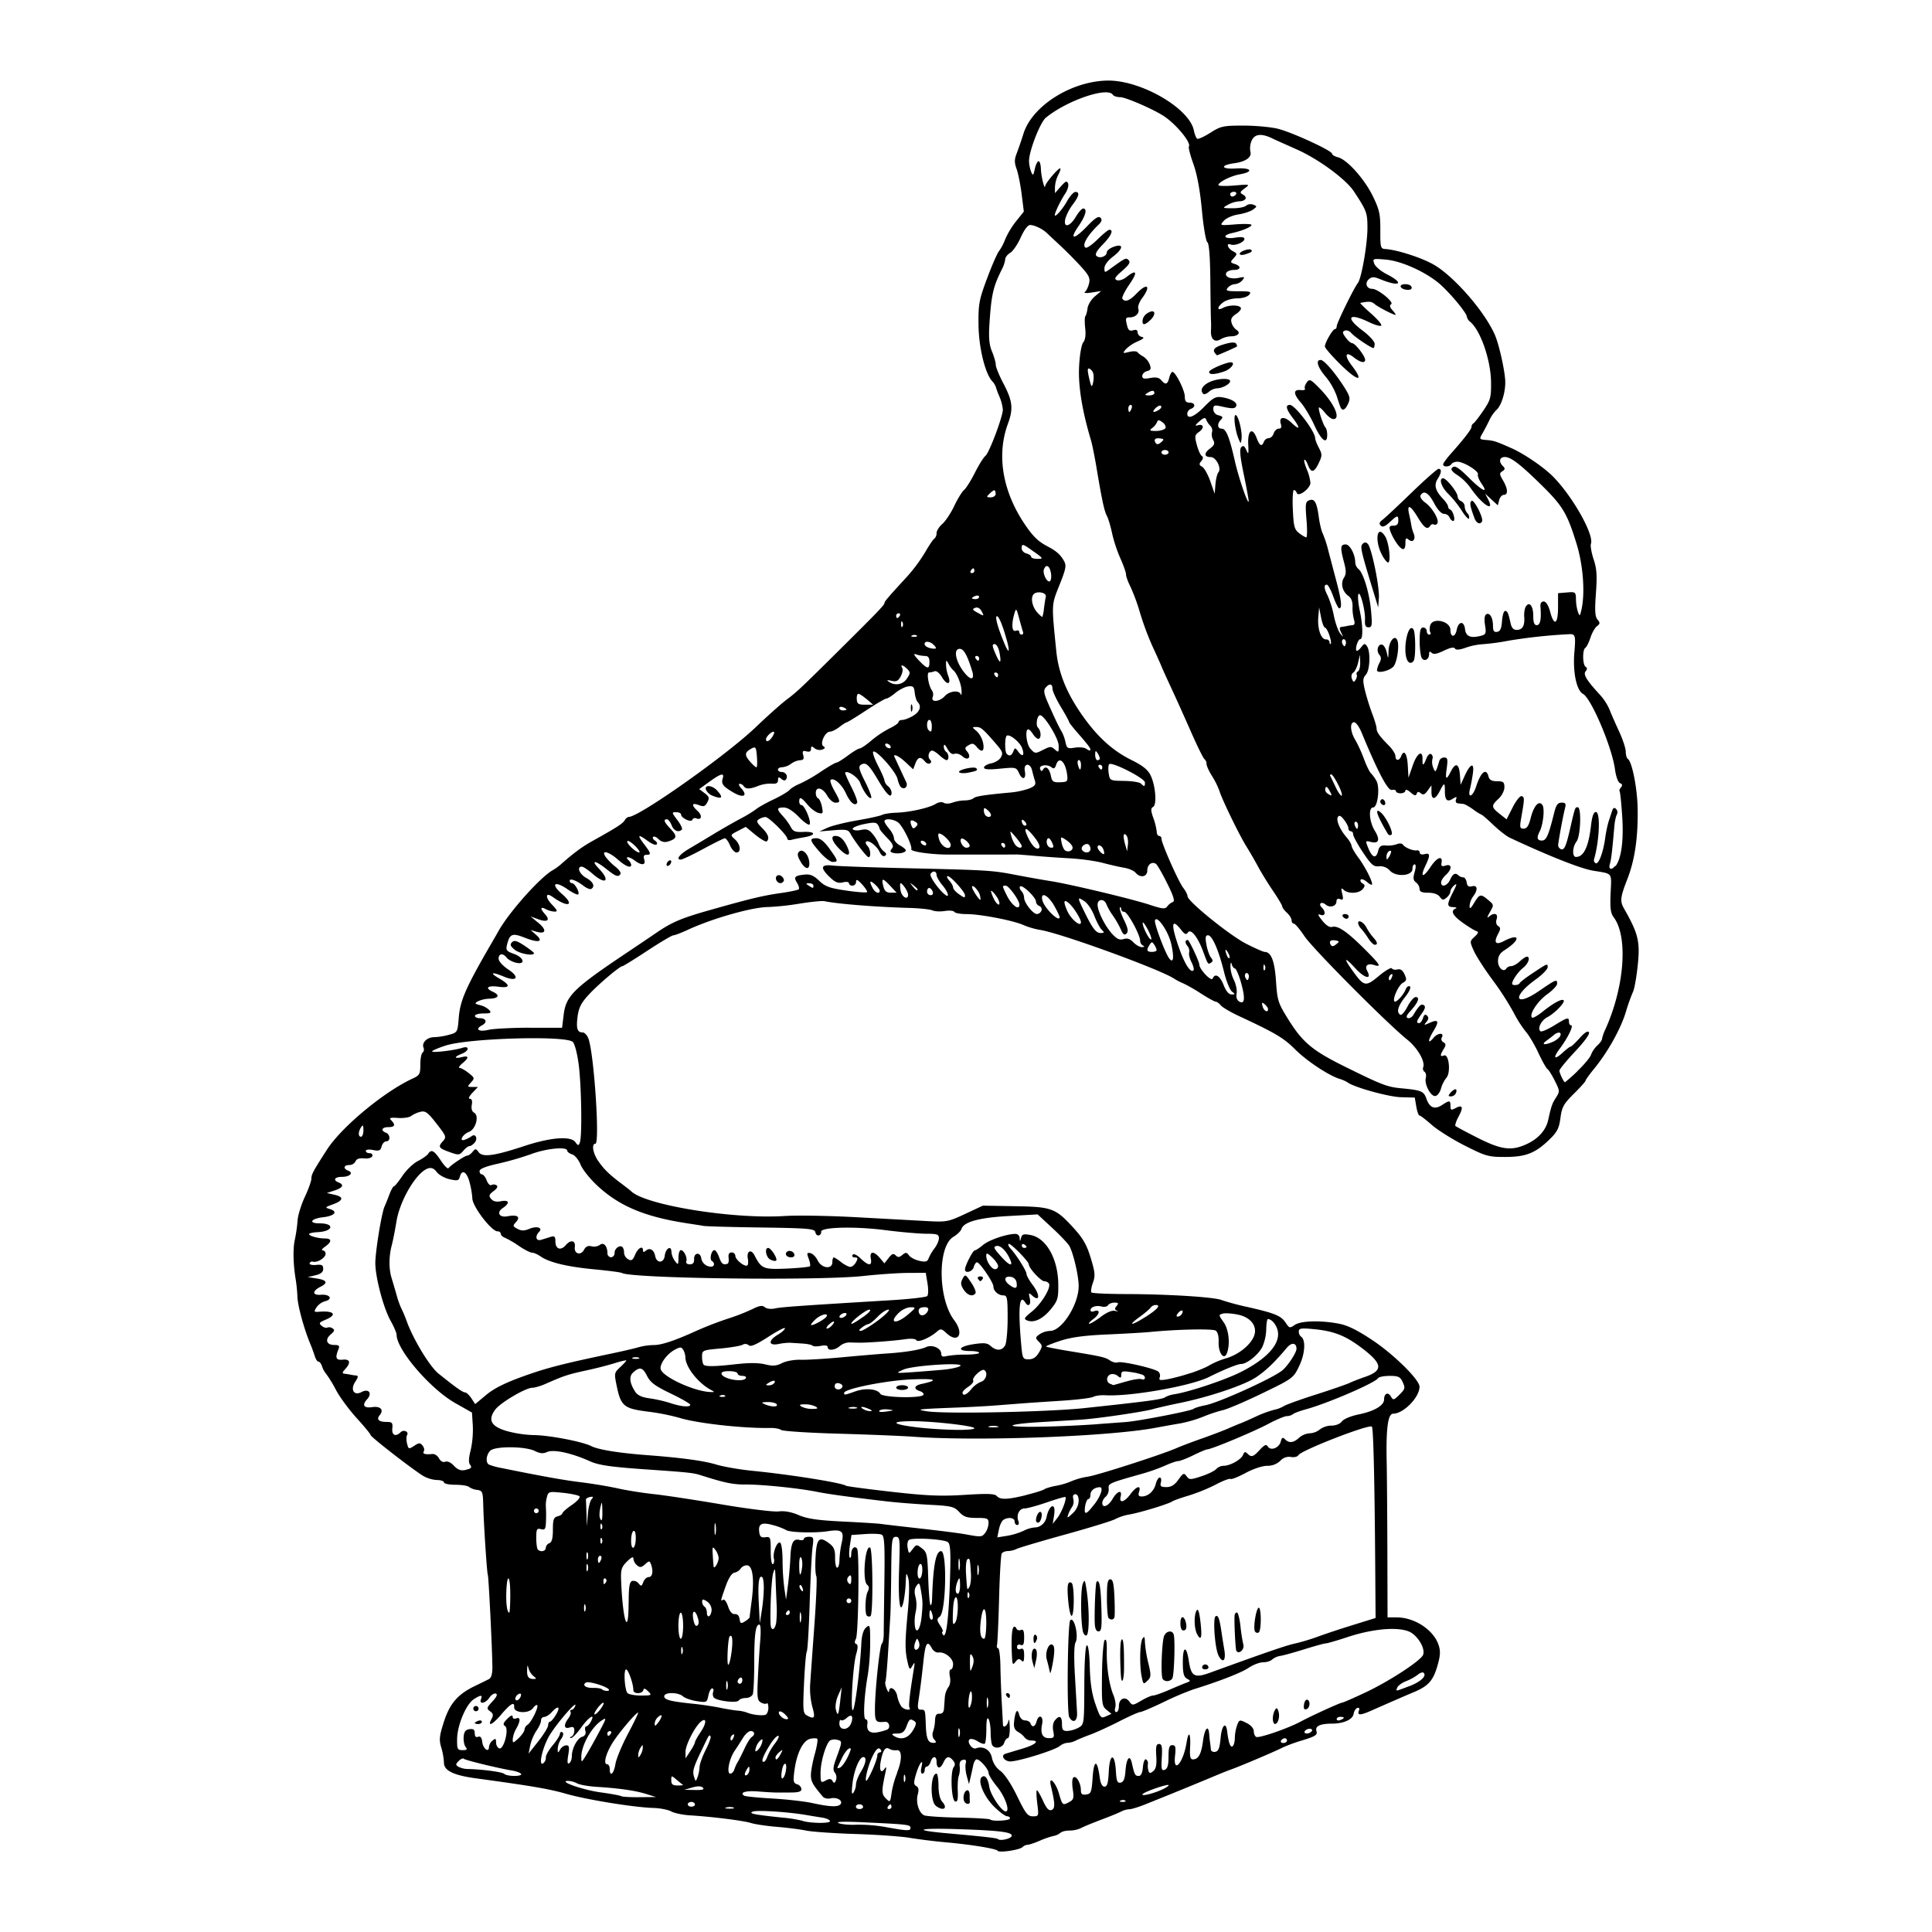 <svg id="Graphic_Elements" data-name="Graphic Elements" xmlns="http://www.w3.org/2000/svg" viewBox="0 0 1200 1200"><path id="path13164" d="M619.77,1149.56c-1.35-1.38-16.47-3.85-32.19-5.26-7.68-.69-17.94-2-22.8-2.83s-19.74-1.91-33.09-2.33-27.25-1.37-30.89-2.12-11.8-1.8-18.14-2.32-13.61-1.6-16.18-2.39c-4.89-1.51-23.93-3.9-37.86-4.76-4.51-.27-9.81-1.38-11.77-2.46s-6.88-2-10.92-2.14c-11.73-.29-41.61-5.13-54.42-8.82-10.39-3-21.08-4.82-56.14-9.61-13.67-1.87-19.62-4.78-19.62-9.6a41.2,41.2,0,0,0-1.68-9.55c-1.43-4.79-1.19-7.11,1.61-15.83,3.68-11.45,8.64-17.2,19.2-22.29,3.64-1.75,7.61-3.71,8.82-4.34q2.21-1.17,2.13-7.61c-.14-12.18-2.34-56.34-2.84-57.15s-2.49-30.25-2.84-43.43c-.22-8.19-.49-8.86-3.86-9.32a11,11,0,0,1-5-1.84c-.77-.74-4.57-1.34-8.45-1.34s-7.07-.67-7.07-1.47-2-1.48-4.37-1.48a19.38,19.38,0,0,1-8.56-2.57c-7-4.29-32.66-24.25-32.66-25.37,0-.58-3.86-5.28-8.57-10.45s-10.51-13-12.87-17.45a78.06,78.06,0,0,0-6.05-9.94,15.35,15.35,0,0,1-2.67-4.83c-.51-1.61-1.5-2.93-2.2-2.93s-1.72-1.49-2.27-3.31-1.82-5.29-2.83-7.72c-3.93-9.46-7.85-23.81-8-29.42a97.57,97.57,0,0,0-1-10.29c-1.62-9.53-1.85-19.4-.59-25a90.87,90.87,0,0,0,1.68-11.77c.19-3.22,2.21-9.82,4.48-14.68s4.12-10,4.12-11.45c0-2.64,1-4.54,9.66-18,9.08-14.11,35.47-36,53.23-44.18,4.34-2,4.78-2.79,4.78-8.71,0-3.58.63-6.9,1.4-7.38a2.6,2.6,0,0,0,.57-3.05c-1.22-3.17,2.21-6.55,6.66-6.56a42.66,42.66,0,0,0,9.18-1.48c5.27-1.47,5.33-1.57,6.06-10.69.85-10.58,4.4-18.71,19.84-45.35,1.69-2.92,4-6.87,5.05-8.78,6.72-11.77,25.69-33,33.42-37.38a32.78,32.78,0,0,0,4.71-3.33c8.51-7.54,13.44-11.17,20.48-15.1,14.74-8.21,18.38-10.56,19.56-12.62.65-1.13,1.75-2.05,2.45-2.05,6.47,0,60.47-38.13,78.85-55.67,7.33-7,15.94-14.69,19.12-17.08,6.74-5.08,8.26-6.51,34.14-32.17,22.78-22.59,26.8-26.79,26.8-28,0-.94,2.3-3.63,14-16.33a101.87,101.87,0,0,0,11.17-15.05c2.43-4.23,5-8.08,5.79-8.55a4.46,4.46,0,0,0,1.38-3.44c0-1.42,1.62-4,3.59-5.72s5.31-6.73,7.39-11.14,4.83-8.88,6.09-9.92,4.31-5.91,6.78-10.8,5.39-9.57,6.48-10.38c2.31-1.72,10.85-24.41,10.85-28.79a27.62,27.62,0,0,0-2.14-8.08,55.43,55.43,0,0,1-2.31-6.2,10.22,10.22,0,0,0-2.14-3.29c-4.51-5-8.4-21.1-8.53-35.3-.13-12.7.36-15.3,5.33-28.61,3-8.06,6.34-15.67,7.39-16.92a32.33,32.33,0,0,0,3.88-7.42,51.45,51.45,0,0,1,6.75-11.15l4.8-6-1.35-10.78c-.75-5.93-2.16-13-3.15-15.73-1.42-3.93-1.4-5.92.09-9.69,1-2.61,2.9-8.05,4.15-12.09,5.41-17.51,30.19-33,52.81-33.09,20.63,0,50.33,17.28,53.07,31,.48,2.41,1.41,4.71,2.06,5.12s4.34-1.27,8.19-3.71c6.49-4.12,8-4.44,20.61-4.44,7.49,0,17.15.92,21.47,2,9.27,2.42,33.48,13.6,33.48,15.46,0,.72,1.68,1.73,3.74,2.24,5.68,1.43,16.59,13.67,21.73,24.39,4,8.23,4.58,11.14,4.53,21-.06,10.52.17,11.41,3,11.57,6.95.38,22,5.15,29.7,9.43,12.59,7,32,29.12,38.45,43.92,2.51,5.74,6,21.2,6.42,28.25.38,6.71-2.32,15.75-5.49,18.38a22.72,22.72,0,0,0-4.37,6.37c-1.19,2.49-3.12,6.18-4.3,8.2-2.07,3.59-2,3.69,2.62,4.09s5.95.87,15.41,5.06c8.07,3.59,20.35,12,26.1,17.91,12.17,12.48,25.36,36.05,23.26,41.53-.43,1.13.32,5.42,1.66,9.53,2,5.95,2.24,10.32,1.44,21.29-.78,10.61-.56,14.36,1,16.19,1.67,2,1.63,2.65-.31,4.07-1.25.93-3.1,4.16-4.09,7.18s-2.43,5.87-3.18,6.34c-1.87,1.15-1.72,10.56.18,11.74,1.08.66,1.08,1.52,0,2.82-1.62,1.95.59,5.55,9.07,14.77a33.77,33.77,0,0,1,5.72,8.83c.93,2.43,3.59,8.52,5.92,13.53s4.23,10.75,4.23,12.78.57,4,1.26,4.46c2.64,1.63,5.93,18.29,6.13,31,.28,17.91-1.77,31.86-6.44,43.79-4.36,11.17-4.64,13.65-2,18.23,9.07,15.93,10.15,20.71,8.31,36.85-.76,6.76-2,13.43-2.76,14.81a115.17,115.17,0,0,0-4.45,12.57c-3.28,10.7-11.24,24.91-19.81,35.36-2.87,3.51-5.22,6.79-5.22,7.29s-3.27,4.17-7.28,8.13c-6.31,6.25-7.41,8.22-8.3,15-.86,6.43-2,8.72-6.9,13.45-8.73,8.47-14.66,10.79-27.57,10.79-10.32,0-12-.48-25-7.07-7.66-3.89-16.88-9.68-20.49-12.87s-7-5.8-7.59-5.8-1.45-2.51-2-5.57l-.94-5.57-8.66-.24c-7.71-.22-29.07-6.16-33.11-9.21a20.71,20.71,0,0,0-5-2.19C825,667.85,811.68,659,804.4,651.76c-7.06-7.06-12.37-10.21-34.55-20.52-5.32-2.47-10.53-5.52-11.58-6.79s-2.47-2.29-3.17-2.29-4.91-2.34-9.38-5.2A95,95,0,0,0,735,610.82a37.9,37.9,0,0,1-5.92-3.09c-9.41-6-70.55-28.22-83-30.13a47.6,47.6,0,0,1-10.3-3c-6.37-2.88-26.88-6.84-35.43-6.84-3.72,0-7.14-.61-7.61-1.37s-3.12-1-5.9-.55-6.25.28-7.7-.38-7.93-1.35-14.4-1.53c-20.51-.57-44.71-2.49-52.65-4.19-1.45-.31-8.4.38-15.44,1.52a167.88,167.88,0,0,1-19.43,2.11c-9.81,0-34.42,7-49.68,14-4.26,2-8.46,3.58-9.32,3.58s-8.12,4.3-16.13,9.56-14.94,9.56-15.42,9.56c-1.66,0-14.61,10.92-20.77,17.51-4.81,5.14-6.36,8.12-7.12,13.59-1,7.58-.27,10.09,3.1,10.09,1.18,0,2.8,1.69,3.58,3.76,3.49,9.18,7.23,65.37,4.35,65.37-2.54,0-1.53,6,1.8,10.8,3.61,5.17,6.82,8.28,14.41,14,2.84,2.12,5.48,4.2,5.89,4.61,8.59,8.68,63.32,17.56,95.45,15.48,7.77-.51,28-.16,45,.78l43.51,2.38c12.05.65,13.14.45,23.6-4.45l11-5.14,19.8.34c23.13.39,25.26,1.18,36.48,13.45,5.93,6.49,8.24,10.51,10.72,18.69,2.73,9,2.91,11.11,1.35,15.44-1,2.77-1.41,5.45-.9,6s11,1,23.3,1c26.28.15,53.52,1.93,57.68,3.77a159.33,159.33,0,0,0,16.18,4.31c16.93,3.86,20.66,5.41,23.53,9.79,2.17,3.32,2.56,3.41,5.54,1.32,3.73-2.61,16-3,27.48-.79,5.42,1,11.6,4.08,21.06,10.41,13.3,8.9,29,24.46,29,28.71,0,6.62-9.93,16.77-16.41,16.78-3.19,0-4.42,9-4,29.43.18,8.49.38,33.81.44,56.26l.11,40.82h5.57c11.23,0,23,7.74,26.13,17.14,1.27,3.84,1.11,6.62-.73,13-2.67,9.16-5.66,12.52-14.49,16.23-6.25,2.63-16.29,7-26.45,11.5-6.95,3.08-9,3.11-7.83.13.56-1.47.22-2.1-1-1.72-1,.33-2,2-2.29,3.66-.51,3.47-6.08,6-13.16,6.06-7.7,0-10.9,1.54-9.91,4.67.73,2.31-.63,3.2-8.65,5.68a101.49,101.49,0,0,0-12.21,4.42c-3.32,1.82-24.38,10.82-31.37,13.4-2.83,1-7.13,2.74-9.56,3.76-7.44,3.14-23.18,9.62-30.15,12.42l-14.25,5.74c-4.19,1.69-8.67,3.08-10,3.08a12.75,12.75,0,0,0-4.87,1.32c-1.41.72-5.53,2.46-9.17,3.85-10.31,3.95-13.77,5.36-16.53,6.77a18,18,0,0,1-6.69,1.3c-2.28,0-4.79.64-5.57,1.42a9.55,9.55,0,0,1-4.34,1.95,53.66,53.66,0,0,0-8.61,3c-3.13,1.35-6.47,2.46-7.42,2.46a5.31,5.31,0,0,0-3.19,1.46c-1.76,1.75-14.21,3.62-15.48,2.31Zm8.58-9.11c.8-2.45-6.79-3.45-32.78-4.31-25-.83-29.57.52-8.38,2.44,24.94,2.25,32,3.06,32.7,3.73,1.27,1.27,7.91-.19,8.46-1.86Zm-62.83-5c0-2.13-1.16-2.27-28.68-3.57-12.45-.59-18-.43-16,.48,1.71.76,6.68,1.2,11,1a97.23,97.23,0,0,1,18.21,1.45C563.17,1137.21,565.52,1137.31,565.52,1135.49Zm-50-4.27c0-.81-2.15-1.81-4.78-2.21s-7.1-1.14-9.93-1.63c-10.93-1.9-30.29-3.16-33.09-2.15-3.25,1.16.56,1.94,18.38,3.77a82.8,82.8,0,0,1,12.05,1.9c4.43,1.63,17.37,1.87,17.37.32Zm111.79-1.78c0-.72-.84-1.3-1.86-1.3s-4.53-2.6-7.81-5.78c-6.27-6.08-10.49-15.84-8-18.38,2-2,4,.42,4.85,6,.75,4.92,7.63,15.17,10.18,15.17,2.9,0-.41-9.33-5.51-15.55-2.83-3.45-5.14-7.2-5.14-8.32,0-2.37-5.33-8.49-7.39-8.49-.76,0-1.72,1.65-2.14,3.68s-1.19,5.49-1.7,7.72l-.93,4-1.38-5c-.76-2.76-1.06-6.28-.66-7.8.53-2,.06-2.64-1.73-2.27-1.63.34-2.32,1.72-2,4.08a14.25,14.25,0,0,1-.55,5.82c-.53,1.24-.83,5.48-.66,9.41.23,5.39-.18,7-1.65,6.5-2.37-.79-3.06-18.55-.84-21.37,1-1.23.84-2.56-.39-4-2.59-3.12-4.22-2.74-6.13,1.43s-4.16,3.61-4.16-.78c0-3.73-2.48-3.67-3.68.09-.51,1.62-1.55,2.94-2.3,2.94s-1.38,1-1.38,2.21-.67,2.2-1.49,2.2-1.11-1.64-.53-4c1.49-6.22-1.36-2.48-3.41,4.48-1.5,5.06-1.46,6.32.21,7.26,1.42.79,1.7,2.34.92,5.18-1.36,4.94.69,11.52,4,13,1.36.58,10.94,1.22,21.3,1.42s19.19.72,19.64,1.16c1.33,1.34,12.28.76,12.28-.64Zm-46-7.76c-3.76-2.85-3.43-20,.38-20,.65,0,1.2,3.39,1.24,7.52,0,4.67.92,8.47,2.35,10C588.94,1123.25,585.89,1125.14,581.33,1121.68Zm17.51-3c-1-2.67.26-6.68,2.14-6.68.72,0,1.31,1.32,1.31,2.94s.05,3.42.11,4C602.62,1121.06,599.68,1120.84,598.84,1118.64Zm45.43,1.41c-.55-4.45-.64-8.09-.2-8.09s2.15,3,3.8,6.57c2.18,4.8,3.61,6.33,5.31,5.68,2.3-.89,2.2-4-.45-15-1.62-6.7,2.92-2.46,5,4.69,2.21,7.57,2.26,7.62,6.58,5.3,2.56-1.37,2.86-2.51,2-8-.56-3.73-.34-6.74.52-7.27,1.8-1.11,4.55,3.73,4.55,8,0,2.41.77,3,3.31,2.67,3-.43,3.38-1.47,4-10.77.79-11.09,2.87-11.09,4.36,0,.52,3.9,1.53,5.88,3,5.88,1.68,0,2.31-2.2,2.65-9.29.54-11.53,3.75-11.84,4.42-.43.37,6.32.9,7.62,2.94,7.23,1.82-.34,2.62-2.27,3-7.08.57-8.13,2.71-10.8,4-5,1.58,7.16,2,7.94,4.23,7.94,1.44,0,2.32-1.85,2.62-5.52.26-3.06,1.12-5.19,1.93-4.78a2.94,2.94,0,0,1,1.15,2.94,10.42,10.42,0,0,0,.39,4.21c.58,1.65,1.11,1.67,3,.09,1.67-1.39,2.17-3.94,1.82-9.35-.38-5.86,0-7.45,1.72-7.45s2.11,1.7,1.71,8.46c-.42,7.24-.15,8.33,1.84,7.56,1.69-.64,2.34-2.87,2.34-8.09,0-5.67.5-7.2,2.39-7.2s2.27,1.18,1.67,6.5c-1.34,11.88,5.13,4.58,7.15-8.06,1.27-8,2.67-6,2.19,3.07-.29,5.6.12,7.32,1.75,7.32,3.42,0,5.18-3.21,6.27-11.44,1-7.78,3.37-10.45,3.83-4.37.14,1.82.4,4.3.58,5.51s.4,3.09.48,4.16,1.32,1.72,2.74,1.45c2-.37,2.74-2.39,3.3-8.56.73-8,3.3-10.57,4.09-4.09.87,7.11,1.94,10.07,3.31,9.22.79-.48,1.43-2.78,1.43-5.11a26.75,26.75,0,0,1,1.4-7.92c1.36-3.58,1.55-3.62,5.89-1.46,2.59,1.29,4.48,3.39,4.48,5s.65,3.15,1.45,3.64c1.64,1,19.36-5.07,27.65-9.49,7-3.76,24.73-11.82,25.93-11.82.51,0,6.7-2.7,13.76-6,15.17-7.08,35.2-20.15,36.43-23.76,1.15-3.4-2.11-9.77-6.77-13.22-6-4.42-22.88-3.44-40.31,2.33-6.45,2.13-12.47,3.88-13.37,3.88s-6.88,1.64-13.28,3.64-13.13,3.87-15,4.14a10.56,10.56,0,0,0-5.07,2.24c-1,1-3.51,1.74-5.66,1.74s-6.16,1.53-8.92,3.4c-4.51,3.06-18.4,8.48-34.38,13.42a187.77,187.77,0,0,0-18.6,7.94c-7,3.37-13.48,6.13-14.41,6.13s-6.78,2.6-13,5.78-14.31,6.89-18,8.24-7.77,3.06-9.18,3.78a13.07,13.07,0,0,1-5,1.32,9,9,0,0,0-4.8,2c-3.23,2.73-27.43,10.11-31.28,9.54-3.65-.54-5.33-3.84-2.42-4.76,1.08-.33,5.77-1.75,10.42-3.14,8.34-2.49,11.18-5.07,5.59-5.07a5.25,5.25,0,0,1-4.05-1.84,13.72,13.72,0,0,0-4.12-3.5c-2.07-1.18-2.81-2.92-2.52-5.89.7-7,2.06-9.15,3.16-4.95.6,2.27,2,3.68,3.73,3.69,1.51,0,3,.83,3.36,1.84.92,2.77,2.87,2.19,3.73-1.11,1.28-4.91,4.48-3.57,3.48,1.45-1.21,6,.17,8.84,4.31,8.84,3.08,0,3.38-.5,2.6-4.41-.53-2.61-.14-5.3,1-6.62,2.84-3.42,4.42-2.63,4.42,2.21,0,3.61.6,4.4,3.31,4.36a17.78,17.78,0,0,0,6.88-2c3.56-2,3.58-2.1,3.68-26.41.06-15,.67-24.59,1.57-24.81s1.61,5.18,1.83,13.6c.25,9.78,1.31,16.69,3.53,23,3,8.55,3.37,9,6.55,7.52l3.37-1.53L687.3,1062c-2.86-2.33-3.06-3.83-2.83-22.18.13-10.83.89-20.35,1.68-21.14,1-1,1.4,1.3,1.29,6.56-.21,10.06,1.46,21.21,4.12,27.59,1.13,2.7,1.65,6.19,1.16,7.75s-.21,2.83.67,2.83,1.57-1.67,1.57-3.72c0-4.68,3.89-6.37,6.49-2.82,1.85,2.54,2.18,2.51,7.37-.55,3-1.76,6.3-3.2,7.37-3.2s5.49-1.55,9.84-3.44,9.23-3.92,10.85-4.51c2.73-1,2.76-1.18.36-2.52-2-1.13-2.57-3.4-2.57-10.29,0-10.14,2.27-10.49,3.75-.58,1.45,9.63,3.54,10.71,13.62,7,33-12,47.39-17,52.5-18a129.44,129.44,0,0,0,14-4.23c4.45-1.64,14.33-4.92,22-7.29l13.86-4.3-.23-32.92c-.38-53.19-1.15-85-2.06-85.94-1.69-1.68-43.85,14.68-45.62,17.71-.58,1-2.67,1.52-4.63,1.14a7.3,7.3,0,0,0-6.66,2.4,11.61,11.61,0,0,1-8.2,3.09c-2.9,0-8.67,1.93-13.33,4.44s-8.74,4.12-9.4,3.72-4.74,1.15-9.1,3.47a109.72,109.72,0,0,1-16.74,6.82c-4.86,1.44-9.49,3.09-10.3,3.66-2.23,1.56-19.82,6.94-26.47,8.09a31.12,31.12,0,0,0-8.83,2.84c-1.62,1-15.52,5.29-30.89,9.54s-29.09,8.32-30.5,9.05a14,14,0,0,1-5.43,1.32c-1.58,0-3.3.7-3.83,1.55s-1.26,13.59-1.64,28.32-1,27.59-1.29,28.6,0,1.84.67,1.84,1.35,4.8,1.44,10.66.47,16.29.86,23.17.71,13,.72,13.6c.06,2.61,2.82.81,3.4-2.2.35-1.82.73-.17.84,3.68s-.42,7-1.18,7-1.79,1.33-2.3,2.94c-1,3.1-5.78,4-7.39,1.42-.52-.84-1-4.37-1-7.84s-.59-7.24-1.32-8.4c-.88-1.39-1.34.67-1.35,6.12,0,4.52-.43,8.62-.93,9.12s-2.45-.11-4.34-1.35-4.13-1.84-5-1.33c-2.18,1.34,1.4,6.57,3.84,5.64,4.48-1.72,9,.95,9.89,5.91a13.71,13.71,0,0,0,5.28,8.12c2.62,1.94,6.77,8.21,10.4,15.71,5.22,10.78,6.55,12.48,9.76,12.48,3.66,0,3.71-.15,2.71-8.09Zm146.32-52.58a12,12,0,0,1,1.31-5.35c1-1.61,1.48-1.43,2.21.9,1,3.29-.24,7.76-2.23,7.76C791.16,1070.78,790.57,1069.29,790.59,1067.47Zm-126.47-1c-1.59-3-1-58.51.69-60.16,2.4-2.4,5.35,10,3.26,13.77-.94,1.68-1.07,9.38-.37,21.16.6,10.18,1.19,20.44,1.31,22.78.25,5.17-2.66,6.63-4.89,2.45Zm145.81-7.65c.27-1.92,1.15-3.31,2-3.11,2.17.54,1.79,5.16-.49,5.92C810.06,1062.07,809.59,1061.19,809.93,1058.81Zm-184.84-5.68c-.5-.81-.21-1.48.65-1.48a1.53,1.53,0,0,1,1.56,1.48c0,.8-.3,1.47-.65,1.47S625.59,1053.93,625.09,1053.13Zm84-12c-1.38-6.94-1.06-20.85.56-23.35,1.09-1.7,1.44-1.19,1.5,2.21a79,79,0,0,0,2.1,12.89c1.76,7.39,1.74,8.77-.16,10.67-2.9,2.9-2.94,2.88-4-2.42Zm-12.93-1.41c-.63-12.69-.4-20.8.61-21.43s1.47,4,1.41,17.62c0,8.22-1.65,11.27-2,3.81Zm26,3c-1.32-2.13-.48-23.76,1-26.82s5-3.43,5.86-.74c1,3.1.32,25.43-.83,27.3-1.33,2.14-4.82,2.29-6.07.26Zm-69.89-3.66c-.23-.81-.54-2.13-.7-2.94s-.77-3.23-1.37-5.38c-1.31-4.7,1.55-11.21,3.89-8.86,1,1,1,4.25,0,10.08-.8,4.72-1.65,7.91-1.87,7.1Zm94.45-3.79a2,2,0,0,1,3.85,0c.29.87-.58,1.59-1.93,1.59S746.43,1036.23,746.72,1035.36Zm-105.39-3.19c-1.28-4.66.09-9.65,2.1-7.61.73.75.8,3.65.16,6.5l-1.16,5.15-1.1-4Zm-12.76-3.31c-.51-10.13-.12-17.09,1-18.13.6-.55,1.36-.21,1.71.76a2,2,0,0,0,2.74,1c1.6-.62,2.11.51,2.11,4.65s-.49,5.27-2.2,4.61c-1.34-.51-2.21,0-2.21,1.27s.87,1.78,2.21,1.27c1.68-.65,2.2.3,2.2,4s-.41,4.45-1.71,3.15-2.17-1.11-3.63.81c-1.69,2.21-1.95,1.81-2.21-3.36Zm128.34-.42c-2.26-4.22-3.71-23.31-1.86-24.46,1.58-1,2.42,1.31,3.72,10.17.35,2.42,1.12,7.22,1.7,10.66C761.58,1031.4,759.58,1033.44,756.91,1028.44Zm11.05-3c-.6-1-1.46-18.1-1.1-22,.09-1,.74-1.84,1.43-1.84s1.68,3.81,2.2,8.46a104.54,104.54,0,0,0,1.8,11.57c.83,3-2.85,6.24-4.33,3.81Zm-126-7.74c0-1.67.63-2.64,1.4-2.16a2.58,2.58,0,0,1,.58,3c-1.17,3-2,2.68-2-.87Zm101.61-2.63c-1.91-3.56-2.06-11.93-.27-14.75.85-1.35,1.64,1,2.34,7.07q1.71,14.73-2.07,7.68Zm-71.06-2.31c-1.31-6.84-1.28-25.21,0-28.79,1.17-3.15,1.44-2.73,2.41,3.73,1.8,12,1.75,27.55-.09,28.17-.91.31-2-1.09-2.36-3.11Zm107,.63c-1.27-2.07.76-14.73,2.37-14.73s1.68,14.3-.07,15.38a1.68,1.68,0,0,1-2.29-.65Zm-99.5-4.8c-.32-7.25.44-25.29,1.1-26,1.72-1.82,2.59,2.86,3,16.05.37,12.15.07,14.71-1.71,14.71C681,1013.41,680.17,1011.76,680,1008.63Zm54.16,3.83c-1.46-1.47-1.22-7.87.3-7.87,1.77,0,3.29,6.29,1.86,7.72a1.54,1.54,0,0,1-2.15.15Zm-45.62-7.38c-.54-.54-1-6.17-1-12.51,0-9,.46-11.52,2.09-11.52s2.21,2.71,2.58,11.07c.26,6.08.26,11.71,0,12.5-.57,1.66-2.27,1.87-3.68.46Zm-25-10.3c-.93-9.91-.38-13,2.06-11.46,1.72,1.06,1.82,19.35.11,20.4-.7.43-1.67-3.59-2.17-8.94Zm-208,128a8.47,8.47,0,0,0-4.41,0c-1.44.37-.62.7,1.81.73S456.59,1123.17,455.6,1122.76Zm80.5-.5c0-.81-1-1.47-2.2-1.47s-2.21.66-2.21,1.47,1,1.47,2.21,1.47S536.1,1123.07,536.1,1122.26Zm17.65,0c0-.81-.29-1.47-.65-1.47s-1.05.66-1.55,1.47-.21,1.47.64,1.47A1.52,1.52,0,0,0,553.75,1122.26Zm-122.08-1.47c0-.81-1-1.48-2.21-1.48s-2.2.67-2.2,1.48,1,1.47,2.2,1.47S431.67,1121.59,431.67,1120.79Zm90.56-.17c1.42-2.29-2.4-4.43-6.28-3.52-1.79.42-4-.07-4.81-1.08-6.29-7.43-7.4-9.43-7.4-13.38,0-2.45,1.09-8.33,2.41-13.05s2-9,1.54-9.47-2.48-.47-4.44,0c-4.43,1.12-8.25,8.78-9.71,19.47-.93,6.91-.73,8,1.63,8.75a3.71,3.71,0,0,1,2.69,3c0,1.57-1.86,2.13-7,2.12-3.84,0-8,0-9.19,0s-6-.26-10.64-.64c-7.72-.64-11.92.64-8.69,2.64.71.44,8.56,1.22,17.43,1.73s20.05,1.77,24.83,2.82c11.18,2.44,16.36,2.6,17.62.56Zm35-19.5c3.27-7.85,3.18-14.48-.2-13.93a7.63,7.63,0,0,1-4.58-.83c-2.44-1.53-4,.76-5.33,7.64-1.06,5.65.11,8,2.38,4.68,1.11-1.59,1.26-1,.56,2.25-2.51,11.57-2.49,13.5.22,16.2s2.73,2.51,3.63-3.81A60.68,60.68,0,0,1,557.26,1101.12ZM699,1118.43a3,3,0,0,0-2.82-.12c-1.17.47-.82.82.89.89,1.55.06,2.42-.28,1.93-.77Zm-297.74-4.18c-6.73-2.11-16.77-3.55-30.84-4.42-5-.32-10.4-1.29-12-2.16a13.66,13.66,0,0,0-5.64-1.53c-6.43.14,9.27,5.65,20.32,7.14,6.64.9,12.39,2,12.8,2.36s5.42.69,11.15.63l10.42-.09-6.17-1.93Zm130.44-6c0-1.61,1.35-5.11,3-7.75,3.16-5.19,3.81-9.16,1.5-9.16s-5.72,8-6.69,16.32c-.68,5.8-.51,7.35.63,5.74A10.55,10.55,0,0,0,531.67,1108.28Zm187.87,4.22c3.47-1.33,6.31-3,6.31-3.66,0-1.09-14.41,3.8-16.06,5.45C708.37,1115.71,713.7,1114.73,719.54,1112.5Zm-283-2.1c-1.07-1.07-3.16-1.11-6.55-.14l-5,1.44,6.55.13C436.22,1111.92,437.68,1111.5,436.58,1110.4Zm-12.39-1.76c-.34-.22-2.1-1.64-3.92-3.17-3.27-2.76-3.31-2.75-3.31.38,0,2.45.89,3.17,3.92,3.17C423,1109,424.53,1108.85,424.19,1108.64Zm92.9-2.39c.94,1.53,1.41,1.4,2.18-.6a5.09,5.09,0,0,0-.7-4.58c-1.28-1.54-1.12-3.57.67-8.44,4-11,4-11.11,1-11.91a6.85,6.85,0,0,0-4.48.22c-2.59,1.6-6.09,13.24-6.09,20.23,0,6.15.15,6.4,3.12,4.81,2.43-1.3,3.4-1.24,4.34.27Zm45-3.48c-.41-1-.74-.19-.74,1.84s.33,2.85.74,1.83A5.63,5.63,0,0,0,562.08,1102.77Zm-127.57-5.2c.05-1.85,1.8-6.71,3.88-10.81s3.4-7.83,2.94-8.29c-1-1-.64-1.55-5.45,8.49-5.3,11-5.9,13.16-4.76,16.75,1,3.06,1,3.06,2.13.16a22.53,22.53,0,0,0,1.26-6.3Zm107.41,1.7c1.65-3.74,3-7.71,3-8.82a1.84,1.84,0,0,1,1.55-2c.86,0,1.15-.68.64-1.5-1.33-2.14-3-.71-5.54,4.78s-4.66,14.37-3.46,14.37c.43,0,2.14-3.07,3.8-6.81ZM488,1100.56c.72-3.77.25-6.06-1-4.66-1.38,1.6-2.31,8.71-1.14,8.71.73,0,1.68-1.82,2.11-4Zm-164.34,1.27c-.45-.72-3-1.67-5.6-2.11-8.84-1.48-29.1-6.42-30-7.32-.49-.49-1.91.13-3.16,1.38-1.93,1.93-2,2.46-.19,3.58a13.5,13.5,0,0,0,5.75,1.4c9.33.21,21.46,1.84,22.73,3,1.81,1.73,11.53,1.75,10.47,0ZM465.48,1099c0-2.14-.22-2.18-1.45-.28-1.86,2.88-1.86,4.83,0,3.68A4.33,4.33,0,0,0,465.48,1099Zm-83.26-3.18c.51-3.21,3.9-11.47,7.54-18.37s6.61-13,6.61-13.54c0-1.57-9.92,9.76-14.86,17-4.81,7-7.16,14.89-4.45,14.89.91,0,1.66,1.32,1.66,2.94,0,5.23,2.53,3.12,3.5-2.9Zm73.87,3.27a24.39,24.39,0,0,1,2.18-4.78c.76-1.21,2.64-5,4.18-8.3s3.52-6.53,4.4-7.07c2.31-1.43,1.95-3.75-.58-3.75-1.2,0-3.28,1.82-4.63,4s-3.72,5.91-5.28,8.18c-3.46,5-5.25,14.25-2.77,14.25C454.53,1101.66,455.65,1100.51,456.09,1099.09Zm70.15-7.22c1.45-2.9,2.42-5.49,2.16-5.75-1-1-3.46,1.72-5.52,6-1.17,2.43-2.37,4.91-2.67,5.52s.35.75,1.43.31,3.15-3.16,4.6-6.06ZM339,1091.59c0-1.4,2-4.83,4.36-7.63s4.38-6,4.41-7,.73-1.51,1.54-1,.68,2.09-.73,4.1a12.67,12.67,0,0,0-2.18,6.15c0,2.73.17,2.77,1.55.41a5.14,5.14,0,0,1,3.76-2.58c1.83,0,2.07,1.15,1.23,6.07-.72,4.29-.54,5.78.61,5.06.9-.55,1.63-2.49,1.63-4.3,0-4.87,3.29-11.12,6.39-12.12a2.71,2.71,0,0,0,2-3.67c-.4-1.54-.15-2.8.55-2.8s2-1.33,2.86-2.94c3-5.59-1.23-3-6,3.67-2.62,3.64-5.47,6.57-6.34,6.51s-.77-.45.24-.86,1.84-2.06,1.84-3.66c0-2.25-.67-2.71-2.94-2-3.51,1.12-3.86-1.6-.73-5.73,1.16-1.54,1.76-3.36,1.33-4s-.14-1.25.63-1.25,1.81-1.16,2.3-2.57c1.3-3.69-10.18,9.36-15.5,17.62-4.56,7.08-7.77,20.25-4.43,18.18a4.6,4.6,0,0,0,1.69-3.59Zm33.23-16c4.62-8.7,4.69-9.06,1.37-6.89-6.19,4.06-12.54,15.46-12.53,22.49,0,3.79.08,3.76,3.15-1.27,1.73-2.83,5.33-9.28,8-14.33ZM476.64,1091a35.15,35.15,0,0,1,4.69-8.09c2-2.63,2.91-4.78,2-4.78s-3.17,2.48-5.06,5.52c-4.31,6.92-5.72,10.66-4,10.66C475,1094.31,476.07,1092.82,476.64,1091Zm8.17-1.47c1.6-3,1.53-3.12-.68-1.29-1.35,1.11-2.45,2.6-2.45,3.31C481.68,1093.79,483,1093,484.81,1089.53Zm-85.55-4c0-2-.15-2-1.42,0a9.7,9.7,0,0,0-1.43,4.42c0,2,.16,2,1.43,0A9.8,9.8,0,0,0,399.26,1085.48Zm32.4-3.38c0-.65,1.63-3.58,3.62-6.5,3.67-5.4,3.67-9.28,0-6.24s-9.49,14.41-9.49,18.59l0,4.15,2.92-4.41c1.61-2.43,2.93-4.94,2.93-5.59Zm-91.19-10.55c0-1.23.52-2.25,1.16-2.25s2.32-2,3.76-4.41c2.95-5,1.3-5.9-2.71-1.47-1.46,1.62-3.55,2.94-4.64,2.94a2.14,2.14,0,0,0-2,2.27c0,1.25-1.27,4.06-2.82,6.25a28.44,28.44,0,0,0-3.87,9.13l-1.05,5.15,6.08-7.68C337.74,1077.26,340.47,1072.79,340.47,1071.55Zm132.84,10.86c.61-2.33.36-2.63-1.15-1.37a10.31,10.31,0,0,0-2.71,4.58c-.61,2.33-.36,2.63,1.15,1.37a10.13,10.13,0,0,0,2.71-4.58Zm-184.07,2.64c-.87-1.06-1.44-3.87-1.26-6.26.25-3.24,1.16-4.46,3.61-4.81s3.29.27,3.29,2.53c0,2,.7,2.73,2.09,2.19s2.25.45,2.58,3.25c.49,4.18,4.15,6.92,4.15,3.1a6.2,6.2,0,0,1,2.21-4c1.84-1.52,2.2-1.33,2.2,1.14,0,1.63.88,3.3,1.95,3.7,2.82,1.09,6.31-12.2,3.63-13.86-1.45-.9-1.12-2,1.41-4.49,2.07-2.08,3.31-2.59,3.31-1.37s.93,1.6,2.21,1.11c2.75-1.06,2.75,1.6,0,6.42a17,17,0,0,0-2.16,6.51c0,2.62.22,2.57,3.63-.63,2-1.9,3.68-4.3,3.68-5.33a4.12,4.12,0,0,1,1.9-3c2.3-1.43,7.05-11.1,6-12.18-.42-.42-1.64.44-2.72,1.91-2.58,3.54-11.87,3-11.59-.72s-2.43-2-8.11,4.68c-5.34,6.28-8.68,7.84-6,2.8,1.31-2.46,1.15-3.42-.86-4.88-2.29-1.68-2.17-2.17,1.46-6.1,2.68-2.89,3.36-4.47,2.1-4.89-1-.34-2.82.8-4,2.54-2.39,3.6-6.52,4.35-5.21.95,1.08-2.81-.15-2.79-4.52.07-4.75,3.11-10.18,16.07-10.3,24.57-.09,6.4.2,7,3.39,7,2.7,0,3.13-.44,1.91-1.91Zm5.64-14.85c0-.32,1-1,2.2-1.43s2.21-.2,2.21.58-1,1.43-2.21,1.43S294.88,1070.52,294.88,1070.2Zm-.66-8.12a1.64,1.64,0,1,1,2.25.53A1.65,1.65,0,0,1,294.22,1062.08Zm286,18.28a5,5,0,0,1-.72-4.78,24.82,24.82,0,0,0,1.26-7c.14-3.24.87-4.36,2.76-4.21,1.65.13,2.65-.92,2.8-2.94.13-1.73.36-5,.52-7.14A12.92,12.92,0,0,1,589,1048c1.12-1.36,1.52-4,1-6.67-.5-2.48-.26-4.4.55-4.4s1.43-1.5,1.43-3.33c0-3.66-5.21-7.79-9.1-7.19-1.36.2-3.2-1-4.09-2.65-2.77-5.18-4-3.38-5.18,7.65-1.32,12.26-2,17.28-3.15,25-.69,4.45-.4,5.52,1.51,5.52,2.73,0,2.69-.14,3.07,9.68.33,8.45,1.39,10.91,4.71,10.91,1.87,0,2-.41.48-2.18Zm219.15.71a1.43,1.43,0,0,0-1.38-1.47,3.15,3.15,0,0,0-2.3,1.47c-.5.81.12,1.47,1.39,1.47S799.39,1081.88,799.39,1081.07Zm-343.63-2.28c.51-1.31.26-1.9-.57-1.38a3.13,3.13,0,0,0-1.46,2.28C453.73,1081.8,454.79,1081.34,455.76,1078.79Zm111.2-3.91c2.17-3.56,2.43-5,1.09-5.86-2.79-1.78-3.24-1.49-5,3.23-1.31,3.46-2.56,4.41-5.84,4.43s-3.68.34-2,1.45c4.39,2.83,8.78,1.61,11.74-3.25Zm29-.77c-.38-1.43-.71-.61-.74,1.81s.28,3.6.68,2.61A8.5,8.5,0,0,0,596,1074.11Zm-216.51,2.55c.5-.81.21-1.47-.65-1.47a1.52,1.52,0,0,0-1.55,1.47c0,.81.29,1.47.64,1.47S379,1077.47,379.45,1076.66Zm171.73-2.47c2.2-1.29,1-5.06-1.47-4.81-5.78.59-6.25,0-6.25-7.91,0-11.33,3-39.84,4.33-40.7.61-.41,1.12-3.06,1.13-5.89s.19-17.65.41-32.92c.32-22.48,0-28-1.63-28.78-1.12-.55-5.81-.73-10.43-.4l-8.38.59-1,6.55c-.54,3.61-.57,7-.07,7.47s.92-.48.92-2.19c0-3.54,2.27-5.54,3.69-3.25s.79,53-.79,55.94c-.95,1.78-.88,2.81.21,3.18s1.15,2.15-.06,6.37c-2.13,7.42-3.77,37.58-1.88,34.51,1.38-2.24,4.41-26.66,5.08-40.92q.36-7.83,2.94-10.16c2.43-2.2,2.57-1.68,2.57,9.4a140.2,140.2,0,0,1-1.42,19.72c-2.37,13.25-3.1,27.84-1.4,27.84.85,0,1.35,1.16,1.11,2.58-.75,4.57,1.61,6.5,6.63,5.43a31.69,31.69,0,0,0,5.75-1.65Zm-12.67-70.62c-1.46-1.46-1.11-12.1.5-15.11,1-1.89.88-3.15-.44-4.25-3.07-2.55-1.22-25,1.9-23,1.7,1.05,1.94,41.51.24,42.56A1.88,1.88,0,0,1,538.51,1003.57Zm276.32,71.62c.5-.81-.08-1.47-1.29-1.47a4,4,0,0,0-3.12,1.47c-.5.81.09,1.47,1.3,1.47A4,4,0,0,0,814.83,1075.19Zm-286.21-4.78c1.71-4.52.37-6.2-2.71-3.4-1.4,1.26-3,1.86-3.53,1.32s-1,.45-1,2.2c0,4.4,5.56,4.3,7.23-.12ZM411,1065.82c0-.71-.95-.46-2.16.54a6.38,6.38,0,0,0-2.21,4.14c0,1.85.43,1.74,2.16-.55A11.54,11.54,0,0,0,411,1065.82Zm423.66,1.12c0-.32-1-.58-2.21-.58s-2.2.64-2.2,1.43,1,1,2.2.58,2.21-1.11,2.21-1.43Zm-346.76-1.81c-1.42-1.49-3.1-2.43-3.75-2.08-1.65.89,1.85,4.78,4.3,4.78,1.52,0,1.38-.67-.55-2.7Zm16.64-5a47.27,47.27,0,0,1-1.36-13.6c.26-4,1.44-20.56,2.62-36.69s1.75-30,1.26-30.77-.76-5.13-.59-9.65c.5-13.95,2.05-15.81,8.82-10.61,2.71,2.09,3.47,4,3.4,8.8-.05,3.36.54,6.11,1.29,6.11s1.4-2.15,1.42-4.78a59.17,59.17,0,0,1,1.39-10.63c1.7-7.32.13-8.61-8.78-7.23-8,1.23-23.66.78-25.72-.74a39.37,39.37,0,0,0-7.93-3c-7.26-2.08-9.53-.93-8.76,4.46.37,2.66,1.27,3.37,3.8,3,3.12-.43,3.31,0,3.31,8.55,0,5,.59,8.63,1.33,8.18s1-2,.65-3.44c-.92-3.51,2-11,3.9-9.89.81.5,1.47,5.41,1.47,10.92a143.65,143.65,0,0,0,1.08,17.19l1.08,7.19,1.18-8.82c.64-4.85,1.32-12.47,1.49-16.92.37-9.44,1.8-12.3,5.63-11.29,1.53.4,2.78.12,2.78-.61s1.41-1.33,3.14-1.33c2.88,0,3.07.55,2.24,6.61-.5,3.63-1.3,19.33-1.78,34.87s-1.28,28.93-1.78,29.74-1.28,9.78-1.73,19.92c-.78,17.37-.66,18.53,2.12,20,4.41,2.4,5,1.24,3-5.65Zm-27.3.7c0-2.07-.42-3.34-.93-2.83s-2.12.29-3.58-.49c-2.33-1.25-2.58-3.06-2-15,.33-7.48,1-18.07,1.46-23.53.5-5.85.28-9.93-.54-9.93-2.36,0-3.16,6-3.18,23.78,0,9.44-.42,18.21-.91,19.49s-2.44,2.33-4.33,2.33-3.86.69-4.38,1.54c-1.16,1.87-14.22.22-15.64-2a4.42,4.42,0,0,1-.21-3.48c.42-1.08.11-2-.68-2s-1.85,2-2.34,4.44c-.86,4.3-1.07,4.4-7.17,3.48-3.45-.53-7.32-1.86-8.6-3-3.1-2.69-11.65-2.67-11.65,0,0,2.17,4,3.18,18.38,4.65,4.86.49,12.14,1.59,16.18,2.42s9,1.65,11,1.8a22.37,22.37,0,0,1,5.89,1.23c3.1,1.33,9.21,2.07,11.4,1.37,1-.33,1.84-2.29,1.84-4.36Zm-104,.36c1.45-2,2.12-3.61,1.47-3.59s-2.36,1.68-3.81,3.68-2.12,3.61-1.47,3.59S371.82,1063.17,373.27,1061.17Zm148.65-5.1.93-8.09-2.27,5.12c-1.25,2.82-1.88,6.7-1.4,8.63C520.38,1066.49,520.83,1065.54,521.92,1056.07Zm43,4.63c-.68-1.1.15-8.38,2.77-24.49.65-4,.54-4.11-1-1.47s-1.87,2.46-3.06-2.94c-1.58-7.19-1.52-12.14.35-31.92.85-9,.92-17.17.17-19.68-1.16-3.9-1.31-3.63-1.58,3.06A76.94,76.94,0,0,1,561.16,995c-2.14,8.89-3.38-.59-2.7-20.68.62-18.42.48-19.77-2-19.77s-2.71,1.74-2.9,21.69c-.12,11.93-.36,24-.53,26.85s-.8,13.08-1.4,22.79-1.34,18.08-1.68,18.62,0,2.52.78,4.41,1.43,2.62,1.48,1.61c.19-3.84,4.18-1.63,5.06,2.8a18.71,18.71,0,0,0,2.57,6.62c1.78,2.14,6.38,2.79,5.1.73Zm38.82-6.72c0-6-1.76-3.59-2.16,2.87-.2,3.29.15,4.56.91,3.36a14.85,14.85,0,0,0,1.25-6.23Zm9.86,1c-.37-1.41-.67-.25-.67,2.58s.3,4,.67,2.57A12.09,12.09,0,0,0,613.6,1055Zm-290.2-1.22c.55-1.43.22-2.11-.85-1.75-2.2.73-3.41,4.08-1.48,4.08C321.86,1056.07,322.91,1055,323.4,1053.74Zm79.22-3.23c-1.86-1.89-2.71-2.1-3.05-.74-.61,2.43-6.14,2.47-6.15,0,0-4-3.15-12.87-4.52-12.87-1.58,0-1,11.7.71,14.47.57.94,4.32,1.71,8.32,1.71,6.95,0,7.15-.12,4.69-2.62Zm-24.71-1.5c-2.52-2.1-12.38-4.92-13.92-4-2.6,1.62-.11,3.48,4.48,3.35,2.42-.07,4.84.31,5.36.83a5.36,5.36,0,0,0,3.22,1c1.31,0,1.67-.49.86-1.17Zm73.9-4.31c-.37-1.44-.7-.62-.73,1.81s.27,3.59.68,2.6A8.47,8.47,0,0,0,451.81,1044.7Zm423.3,2.7c7.24-2.75,11.21-6.39,9.18-8.41-.57-.58-2.2-.06-3.62,1.15a31.49,31.49,0,0,1-7.26,4c-2.57,1-5,2.78-5.47,3.92-1,2.55-1.58,2.61,7.17-.71Zm-414-3.92c0-1.26-.67-1.89-1.47-1.39a3.18,3.18,0,0,0-1.48,2.3,1.44,1.44,0,0,0,1.48,1.38C460.42,1045.77,461.09,1044.74,461.09,1043.48ZM331.32,1041a9.92,9.92,0,0,1-3.05-4.78c-.55-2.33-.73-2.16-.86.86-.2,4.32.81,5.76,4,5.76,1.94,0,1.93-.24-.12-1.84Zm272.59-12.45c-1.22-2.09-1.51-1.28-1.46,4,.07,6.11.19,6.31,1.53,2.63,1-2.68,1-4.85-.07-6.62Zm-149.49-2.75c.91-7.27.39-11.13-1.24-9.31-1.09,1.2-1.87,17.52-.84,17.52C452.92,1034,453.85,1030.31,454.42,1025.79Zm-30.6-2.45c-.41-1-.74-.18-.74,1.84s.33,2.85.74,1.84A5.66,5.66,0,0,0,423.82,1023.34Zm146.88-3.58c-1-2.51-1.15-2.5-2.21.27-1.37,3.57-.26,6,1.8,3.9C571.12,1023.11,571.3,1021.23,570.7,1019.76Zm-146.39-10c0-4.45-.66-8.09-1.47-8.09s-1.47,3.64-1.47,8.09.66,8.09,1.47,8.09S424.31,1014.18,424.31,1009.73ZM612.59,1008c0-10.89-2.27-11.31-3.47-.65-.77,6.79,0,10.5,2.15,10.5.73,0,1.32-4.43,1.32-9.85ZM590,982.43c.61-18.18.36-23.24-1.22-24.55-2.24-1.86-21.6-3-24.14-1.45-.9.56-1.3,2.78-.89,4.93.75,3.91.75,3.91,3.11.83s2.49-3,5.77-.49c3.12,2.37,3.44,3.91,3.91,18.44.28,8.71.9,16.23,1.38,16.71s.93-1.06,1-3.42c.66-21,2.34-30,5.61-30,3.84,0,3.07,37.66-.82,40.7-1.95,1.51-1.92,2.15.28,5.51,1.37,2.09,2,3.8,1.5,3.8s-.47.83.16,1.84C587.6,1018.4,589.16,1006.59,590,982.43Zm-17.58,21.89c.78-8.13.75-9.59-.39-16.33-.82-4.93-1.15-5.28-2.79-3-1.27,1.74-1.46,3.92-.58,7a20.34,20.34,0,0,1,.15,8.92,28.36,28.36,0,0,0-.6,8.7C568.92,1015.61,571.63,1012.25,572.39,1004.32Zm-90.36,4a72,72,0,0,0,.29-12.13c-.21-4.68-.51-11.82-.64-15.86-.22-6.37-.42-6.81-1.47-3.3s-2,22.3-1.62,31.61C478.79,1013.07,481.16,1012.85,482,1008.31Zm-49-4.59c-2-5-3.6-2.43-2.15,3.35.63,2.5,1.46,3.33,2.41,2.38S434.13,1006.53,433,1003.72Zm32.53.88c0-.41.62-5.22,1.33-10.69,1.71-13.3.56-21.68-3-21.68a4.84,4.84,0,0,0-3.85,2,6.46,6.46,0,0,1-3.87,2.57c-1.75.35-3.69,3.37-5.52,8.57-3.25,9.26-3.27,9.33-1.47,8.22.74-.46,2.09,1.41,3,4.15,1.07,3.25,2.52,4.92,4.16,4.79s2.7,1,3,3.07c.41,2.83.84,3,3.31,1.49C464.22,1006.15,465.52,1005,465.55,1004.6ZM497.4,1002c-.37-1.41-.67-.26-.67,2.58s.3,4,.67,2.57A12.09,12.09,0,0,0,497.4,1002Zm97.51-4c0-8.67-2.55-7.44-2.94,1.4-.42,9.52-.2,10.71,1.5,8.09.78-1.22,1.43-5.48,1.44-9.49Zm-204.43-2.86c0-9.33.52-12.54,2.1-13.15a4,4,0,0,1,4,1.45c1.64,2,2,1.88,3-.83.62-1.69,2.15-3.07,3.39-3.07,2.32,0,2.95-3.81,1.34-8-.85-2.19-1.15-2.19-3.65.08-2.23,2-3.15,2.13-5,.62a6.33,6.33,0,0,1-2.23-4.08c0-1.56-1.19-1-4,1.73-3.39,3.39-3.91,5-3.65,11.6,1,25.52,4.66,36.23,4.66,13.68Zm83.94-8.84c0-3.16-.41-6.09-.84-6.52-2.11-2.11-2.92,3.22-2.32,15.21l.66,13.23,1.28-8.09a104.24,104.24,0,0,0,1.22-13.83Zm104.76,16.78c-.42-1.62-1-3-1.33-3s-.56,1.33-.56,3,.6,2.94,1.33,2.94S579.61,1004.73,579.18,1003.12ZM442,999.71a6.74,6.74,0,0,0-2.94-5.08c-2.43-1.52-2.94-1.47-2.94.3a3.9,3.9,0,0,0,1.47,3c.81.5,1.47,2.23,1.47,3.85s.66,2.53,1.47,2,1.47-2.36,1.47-4.15Zm48.54,1.93c0-.8-.29-1.47-.64-1.47s-1.06.67-1.56,1.47-.21,1.48.65,1.48A1.52,1.52,0,0,0,490.5,1001.64ZM316.94,990.37c0-12.41-2.05-13.63-2.46-1.47-.25,7.36.52,12.74,1.82,12.74C316.65,1001.64,316.94,996.57,316.94,990.37Zm46.57,6.49c-.41-1-.74-.18-.74,1.84s.33,2.85.74,1.84A5.66,5.66,0,0,0,363.51,996.86Zm165.24-2.57a1.47,1.47,0,1,0-1.47,1.47A1.47,1.47,0,0,0,528.75,994.29Zm73.08-4.69c-.47-1.17-.82-.82-.89.89-.07,1.55.28,2.42.77,1.93a3,3,0,0,0,.12-2.82Zm-5.53-5.24c-.08-4.42-.35-4.93-1.36-2.57-1.76,4.08-1.76,8.09,0,8.09C595.75,989.88,596.36,987.4,596.3,984.36Zm-97.93,1.78c-.48-1.25-1.19-2-1.58-1.57s-.26,1.4.27,2.27c1.45,2.34,2.3,1.89,1.31-.7Zm104.69-8.77c-.56-9.28-.69-9.78-2.18-8.86-.78.49-1.16,4.66-.85,9.28.71,10.56.64,10.31,2.13,7.67C602.85,984.25,603.26,980.61,603.06,977.37Zm-226.61,5.25a1.55,1.55,0,0,0-.41-2.14c-.68-.42-1.25.19-1.25,1.37C374.79,984.33,375.26,984.55,376.45,982.62Zm152.3-1.86c0-2.38-.44-2.8-1.64-1.6a2.83,2.83,0,0,0-.65,3.23c1.52,2.47,2.29,1.92,2.29-1.63ZM572.87,975c0-2.56-.61-4-1.47-3.5s-1.47,2.9-1.47,5.32c0,2.57.62,4,1.47,3.51S572.87,977.42,572.87,975Zm34.85-2.4c-.37-1.41-.67-.25-.67,2.58s.3,4,.67,2.57A12.09,12.09,0,0,0,607.72,972.59Zm-109.55,1.14c.35-2.41.1-5.22-.55-6.25s-1.2.63-1.21,4.38C496.38,979.12,497.24,980,498.17,973.73ZM365,971.86c-.41-1-.74-.19-.74,1.84s.33,2.85.74,1.84A5.66,5.66,0,0,0,365,971.86Zm231-2.93c-.35-1.83-.66-.67-.67,2.56s.27,4.73.64,3.33a16.11,16.11,0,0,0,0-5.89Zm-149.62-1.2a10.41,10.41,0,0,0-2-5c-1.8-2.46-2-2.16-1.68,3,.18,3.17.43,6.42.55,7.23.33,2.13,3.08-2.51,3.11-5.23Zm-73,.82c.46-1.21.2-2.21-.58-2.21s-1.43,1-1.43,2.21.26,2.21.58,2.21,1-1,1.43-2.21Zm-8.39-4c-.41-1-.74-.18-.74,1.84s.33,2.85.74,1.84A5.66,5.66,0,0,0,365,964.5Zm-26-3.15a3.49,3.49,0,0,1,2.21-2.89c1.56-.6,2.21-3,2.21-8.39,0-6.3.48-7.66,2.94-8.31,1.62-.42,2.94-1.26,2.94-1.86s2.67-3,5.94-5.22,5.39-4.67,4.71-5.34-5.29-1.65-10.27-2.17c-8.77-.91-9.08-.83-10,2.74a19.26,19.26,0,0,0-.64,5.71,84,84,0,0,1,.11,8.46c-.16,5.66-.53,6.34-3.12,5.66s-2.94,0-2.94,5.46c0,3.43.44,6.68,1,7.22,1.74,1.74,4.9,1.05,4.9-1.07Zm55.9-6.21c0-3.06-.6-4.78-1.47-4.24S392,954.12,392,957c0,3,.6,4.77,1.48,4.23S394.9,958,394.9,955.14Zm-21.06.63c-.47-1.17-.82-.82-.89.89-.06,1.55.28,2.42.77,1.93a3,3,0,0,0,.12-2.82Zm70.64-8.9c-.36-1.83-.66-.68-.67,2.56s.27,4.73.64,3.32a16.27,16.27,0,0,0,0-5.88ZM612,952a11.54,11.54,0,0,0,2-5.88c0-3-.64-3.31-7.38-3.31-6,0-8.06-.69-10.84-3.69-3.11-3.35-4.8-3.76-18.68-4.49-8.4-.44-20.23-1.38-26.3-2.09-22.72-2.65-36.25-4.51-43.39-5.94-11.06-2.23-34.16-4.61-44.13-4.54-7.94.05-13.1-1-28.2-5.82-4.46-1.42-7.66-1.76-32.84-3.5-23-1.59-30.33-2.64-36-5.2-11.38-5.11-22.45-7.48-26.45-5.66-2.42,1.1-4.42.94-7.54-.63-6-3-24.82-3.11-27.75-.18-2.5,2.49-3,7.28-.87,8.58a40.27,40.27,0,0,0,7.73,2.14c26.14,5.3,38.9,7.58,49.74,8.9,6.87.84,17.13,2.55,22.79,3.81s15.6,2.83,22.07,3.51,25.33,3.53,41.92,6.35,32.65,4.8,35.7,4.41c3.67-.46,7.93.32,12.52,2.29,5.33,2.29,11.8,3.24,27.54,4,11.32.56,21.91,1.23,23.52,1.48s12.54,1.52,24.27,2.83,24.31,2.91,28,3.57C609.44,954.8,609.92,954.76,612,952Zm23.86-1.24a19,19,0,0,1,7.06-2.06c3.2,0,6.36-2.77,7.06-6.19,1.7-8.26,6-9.67,4.76-1.54l-.87,5.52,2.88-3.68c2.67-3.4,5.92-11.85,5-13-.22-.27-5.36,1.22-11.43,3.31s-12.36,3.81-14,3.81c-3.26,0-5.22,4.1-3.77,7.88.51,1.34.2,2.41-.7,2.41s-1.63-1-1.63-2.2c0-2.35-4-2.93-7-1-1,.63-2.25,3.34-2.79,6l-1,4.88,6.22-1a42.15,42.15,0,0,0,10.14-3.1Zm7.61-6.36c0-2.74,1.81-6,2.95-5.26,1.5.93.08,6.61-1.65,6.61A1.33,1.33,0,0,1,643.48,944.4ZM373.84,947c-.47-1.18-.82-.83-.89.88-.06,1.55.28,2.42.77,1.93a3,3,0,0,0,.12-2.81Zm-6.48-15.67c1.36-1.63,1.17-1.94-.9-1.51-1.44.29-2.57,1-2.53,1.64s.2,4.58.34,8.82l.27,7.73.56-7.32c.31-4,1.33-8.24,2.26-9.36Zm6.77,6.75c-.16-5.74-.26-5.89-1.2-1.84-.56,2.43-.74,5.24-.4,6.25C373.7,945.93,374.3,944.26,374.13,938ZM670,932.26c0-2.59-.78-4.16-2.07-4.16s-1.8,1-1.29,2.95a6.31,6.31,0,0,1-.65,4.78,20.76,20.76,0,0,0-2.46,4.74c-.92,2.56-.6,2.49,2.71-.63A11.26,11.26,0,0,0,670,932.26ZM334.59,938.4a1.47,1.47,0,1,0-1.47,1.47A1.47,1.47,0,0,0,334.59,938.4Zm345.12-4c4.07-5.32,5.77-10.66,3.4-10.66-3.16,0-5.8,2.08-5.8,4.57,0,1.53-.59,2.78-1.31,2.78s-1.59,2-2,4.41c-.86,5.84.55,5.57,5.66-1.1ZM691.05,931c2.94-5,6.12-5.93,5-1.47s2.34,3.59,6.08-1.47,6.78-5.87,5.38-1.47c-.7,2.21-.27,2.93,1.74,2.89,3.93-.07,7.49-3.27,8.62-7.76.54-2.18,1.66-4,2.47-4s1.14,1.33.72,3c-.64,2.43,0,2.94,3.4,2.94,3,0,5.1-1.3,7.46-4.61,3-4.18,3.46-4.38,5.1-2.13s2.3,2.32,9.27,0c4.09-1.34,8.21-3.36,9.15-4.49a6.68,6.68,0,0,1,4.54-2c4.08,0,11-3.88,12.12-6.81.73-1.91,1.37-2.1,2.68-.79,2.49,2.49,3.52,2.18,7.72-2.33,2.95-3.16,4-3.61,5-2,1.77,2.84,7,.81,8-3.12.67-2.57,1.22-2.86,2.65-1.42,2.56,2.55,5.29,2.25,8.73-.95a11.36,11.36,0,0,1,6.6-2.76,10.8,10.8,0,0,0,6.29-2.39,12.46,12.46,0,0,1,7.22-2.39c2.68,0,5.38-1.08,6.5-2.6s5.6-3.36,10.29-4.32c9.81-2,15.91-5.58,15.91-9.34s2.49-4.86,4.24-1.79c1.38,2.41,1.78,2.32,5.32-1.18s3.65-4.21,2-7.73c-1.53-3.36-2.69-3.92-8.09-3.92-3.46,0-6.68.62-7.15,1.38-1.81,2.93-31.49,15.74-44.91,19.38-3.64,1-7.25,2.34-8,3a6.76,6.76,0,0,1-3.82,1.22c-1.34,0-6.67,2.23-11.84,5-9.28,4.89-35,15.62-37.55,15.65-.71,0-4.6,1.64-8.64,3.63s-8.3,3.64-9.46,3.66-4.81,1.29-8.09,2.8a117,117,0,0,1-14.07,5c-21,5.91-21.35,6.08-21,9.38a6.29,6.29,0,0,1-1.84,4.94,6,6,0,0,0-2.16,3.82c0,3.55,3.69,2.17,6.39-2.39Zm-53.76-2.42c5.42-1.33,10.53-2.93,11.33-3.54s4.12-1.61,7.36-2.19a45.29,45.29,0,0,0,9.56-2.87,44.7,44.7,0,0,1,10.26-2.82c6.39-1,46.31-13.86,55.19-17.81,2.43-1.08,9.36-3.7,15.41-5.83s13.33-4.9,16.18-6.15,6.51-2.78,8.13-3.4,5.92-2.52,9.56-4.22a69.1,69.1,0,0,1,11-4.06,20,20,0,0,0,6.08-2.29c.92-.72,9.85-4,19.86-7.18s19.51-6.51,21.13-7.3,5.89-2.46,9.5-3.7c11.42-3.94,11-8.06-1.78-17.78-10.35-7.87-17.52-10.7-30.15-11.9-7.78-.73-9.2-.51-9.2,1.47a4,4,0,0,0,1.31,3.13c3.1,1.92,2.64,10.55-1,18.17s-3.8,7.82-23,17.1c-10.61,5.14-21.61,9.84-24.44,10.44A93.52,93.52,0,0,0,747.17,880a80.61,80.61,0,0,1-14,4.08c-3.64.6-10.59,1.84-15.44,2.75-29,5.45-109.94,8.45-150,5.57-7.29-.53-28.47-1.39-47.07-1.92s-34.59-1.57-35.52-2.31-3.91-1.29-6.62-1.24c-16.85.33-45.85-2.9-56.55-6.3a138.51,138.51,0,0,0-19.72-3.87c-14.67-1.84-16.6-3.43-19.17-15.79-1.66-8-1.6-8.35,2.11-11.78,2.1-1.95,3.82-3.82,3.82-4.15s-3.14.38-7,1.59-11.39,3.16-16.77,4.33c-12.67,2.76-14.42,3.33-26.48,8.62-2.95,1.3-6.59,2.37-8.09,2.38-4.15,0-19.84,9.25-23.05,13.56-4.86,6.51-2.57,10.6,7.54,13.43a72.16,72.16,0,0,0,16.17,2.41c9.22,0,30.39,4,36,6.88,4.31,2.18,17,4.24,34.15,5.54,22,1.67,35.62,3.52,43.39,5.88,4.45,1.34,14.37,3.07,22.06,3.84,24.32,2.42,55.43,7.38,58.61,9.34.59.36,13.29,2.05,28.22,3.74,21.9,2.48,30.7,2.85,45.43,1.91,13.91-.89,18.65-.74,19.86.65,2.17,2.48,6.57,2.36,18.2-.49ZM291.12,912.48c1.67-.64,1.92-1.43.87-2.7s-.9-4.11.35-9a59.64,59.64,0,0,0,1.33-15.32l-.52-8.09-10.38-5.88c-15.52-8.8-36.43-33.15-36.43-42.42,0-1.14-1.71-5.13-3.81-8.87-4.38-7.85-9.39-26.82-9.41-35.67,0-7.14,3.85-30.89,5.73-35.12.72-1.62,2.12-5.1,3.1-7.72s2.22-4.8,2.73-4.82,2.9-3,5.31-6.57,6.72-7.72,9.56-9.16,5.7-3.45,6.35-4.46c2-3.06,3.74-2.12,7.87,4.11,2.16,3.28,4.32,5.43,4.8,4.78,1.42-1.92,10.2-7.79,11.65-7.79.75,0,2.23-1,3.3-2.34,1.76-2.12,2.1-2.11,3.8.21,2.42,3.31,9.64,2.34,28.25-3.8,16.44-5.42,28.89-6.4,31.76-2.48,1.72,2.35,2,2.37,2.83.25,1.45-3.8,1-34.18-.64-47.77-.89-7.14-2.48-13.4-3.73-14.67-4.05-4.1-64.63-2.39-78.93,2.22-4.65,1.5-8.46,3.14-8.46,3.64,0,1,13.67-.58,18.75-2.2,4.65-1.49,4.31,1.92-.36,3.7-2,.76-3.68,1.75-3.68,2.19s1.65.39,3.68-.12c4.56-1.14,4.69.28.36,3.89-1.82,1.52-2.57,2.78-1.66,2.81s3.41,1.45,5.59,3.16c3.76,3,3.83,3.25,1.44,5.88s-2.35,2.78.91,2.78h3.43l-3.45,3.67c-2.07,2.21-2.7,3.68-1.56,3.68s1.65,1.3,1.19,3.72.09,4.16,1.46,4.93c3.29,1.84,1,10.32-3.24,11.92-4,1.52-6.49,6.27-2.56,4.87a18.7,18.7,0,0,0,4.21-2.2c2.47-1.91,4.06,1.45,1.91,4-1,1.18-2.41,2.14-3.2,2.14s-2.52,1.32-3.86,2.93c-2.23,2.68-2.93,2.76-7.93,1-7.33-2.57-7.95-3.42-4.89-6.79,2.5-2.77,2.37-3.15-3.81-11.09-5.51-7.08-6.92-8.11-10.08-7.32a17.22,17.22,0,0,0-5.66,2.56c-1.09.91-4.74,1.46-8.1,1.23-4.94-.34-5.75-.06-4.26,1.47,2.8,2.87,2.21,4.23-1.84,4.23s-4.95,2.14-1.47,3.48c2.77,1.06,2.91,5.35.17,5.35-1.12,0-2.4,1.41-2.86,3.14-.68,2.62-1.56,3-5.32,2.24-2.55-.51-4.49-.28-4.49.54s1,1.43,2.32,1.43,2.05.83,1.7,1.84-2.5,1.66-5.09,1.4c-3-.29-4.74.33-5.32,1.84a4.32,4.32,0,0,1-3.86,2.28c-3.54,0-4,2.25-.69,3.51,3.51,1.34,1,3.84-3.86,3.84-4.58,0-5.83,2-2.12,3.48s2.55,3.34-2.57,5L203,741l4.83,1.11c5.93,1.35,5.47,3.58-1.25,6-4.75,1.73-4.85,1.9-1.69,2.86,5.18,1.56,3,4.24-4.1,5.06-7.76.89-9.51,3.82-2.28,3.82,9.58,0,8.5,5-1.19,5.46-2.94.15-5.35.7-5.35,1.21,0,1.17,5.56,2.7,9.92,2.72s4.23,2.15,0,5.09c-1.8,1.26-2.46,2.29-1.47,2.29a2,2,0,0,1,1.8,2.15c0,2.44-5,5.55-7.78,4.9a1.68,1.68,0,0,0-2.16,1c-.15.8,1.69,1.24,4.09,1,3.52-.37,4.38.11,4.38,2.41,0,2-1.42,3.21-4.78,4l-4.78,1.15,5.56.87q9.51,1.5,2.37,5.11c-5.35,2.69-5.22,5.43.24,5,5.61-.46,7.63,2.77,2.53,4a10.16,10.16,0,0,0-5.34,3.85c-1.67,2.68-1.52,2.95,1.54,2.7,9.52-.79,11.63,1.83,4,5-3.87,1.63-4.18,2.15-2.27,3.74,1.22,1,2.78,1.5,3.46,1.08a3.57,3.57,0,0,1,3.21.45c1.55,1,1.33,1.75-1.05,3.79-3.77,3.23-2.66,6.56,2.19,6.56,2.93,0,3.46.53,2.62,2.58-2.22,5.43-1.61,7,2.58,6.56,4.63-.48,5.26,1.79,1.61,5.82-2,2.17-2,2.74-.36,2.92,1.13.12,2.73.38,3.53.56a31.21,31.21,0,0,0,3.48.52c1.59.13,1.5,1-.46,3.94-3.21,4.89-.76,8.86,3.92,6.35,4.45-2.38,6.86.71,3.48,4.46s-2.08,5.68,3.32,4.89c4.94-.73,7.21,1.71,4.57,4.9-2.29,2.75-.75,4.31,4.26,4.31,3.39,0,3.85.54,3.49,4-.45,4.26,2.1,5.45,5.15,2.41,1.9-1.9,5.32-.34,4,1.82-.49.8-.48,3.13,0,5.18.89,3.55,1.1,3.61,4.41,1.44,3-2,3.73-2,5.22-.19.95,1.14,1.3,2.78.78,3.62-1,1.55.81,2.08,5.39,1.63,1.36-.14,3.19,1.09,4.06,2.72,1,1.81,2.47,2.62,3.85,2.09s3.51.46,5.19,2.26c3,3.24,5.28,3.78,9.34,2.22Zm314.11-25.35c0-1.53-26.68-4.52-39.34-4.4-22.54.2.66,4.79,27.21,5.38C599.77,888.26,605.23,887.82,605.23,887.13Zm14.34-1.23a12,12,0,0,0-5.14,0c-1.42.37-.26.67,2.57.67S621,886.27,619.57,885.9Zm62.15-1.36,17.65-1.3c8.12-.63,40.29-6.88,41.92-8.15.81-.63,4.1-1.64,7.3-2.24,8.28-1.55,41.83-16.74,47.86-21.67,3.44-2.82,8.82-11,8.82-13.39,0-3.86-3-4.19-6-.65-7.48,8.94-12.87,14.1-19,18.23-7.4,5-29.5,12.4-47.79,16.11-6.47,1.32-13.75,3-16.18,3.7-5.66,1.68-34.34,5.9-44.86,6.59-4.45.29-16.24,1-26.2,1.59S628,884.94,629,885.58c1.9,1.18,29.7.63,52.73-1Zm-130-9.09c-2.32-.29-4.8,0-5.51.76s1.06,1,4.22.53c5.08-.71,5.18-.81,1.29-1.29Zm121.9-.87c38.32-4.07,48.35-5.41,49.94-6.67a17,17,0,0,1,5.95-1.93c9.42-1.52,31.14-8.77,40.89-13.65,17.57-8.79,25.93-18.74,22.82-27.16-1.24-3.36-3.66-5.84-5.74-5.89-.48,0-.92,2.87-1,6.4a29.3,29.3,0,0,1-2.42,10.92c-2.55,4.94-9.61,10.6-13.21,10.6-2.11,0-10.79,3.51-20,8.11-11.34,5.63-49.11,12.26-64.44,11.3-2.67-.16-6,.29-7.35,1S669,869.4,659.66,870s-20.56,1.34-25,1.69L617.74,873c-4.86.38-16.11,1-25,1.32-22.78.88-24.57,1.12-16.91,2.27,11.51,1.74,74.86.43,97.81-2Zm-133.85.57c-4-1.74-6.37-1.74-3.68,0a9.05,9.05,0,0,0,4.41,1.34C542,876.44,541.72,876,539.78,875.15Zm-33.1-1.47a14.85,14.85,0,0,0-6.62-1.43c-3.38,0-3.89.33-2.2,1.43a15,15,0,0,0,6.62,1.42C507.86,875.1,508.38,874.77,506.68,873.68Zm25.4.5a8.47,8.47,0,0,0-4.41,0c-1.43.37-.61.7,1.81.73S533.08,874.59,532.08,874.18Zm-103.35-1.66c0-.64-5.46-3.79-12.14-7-9.7-4.66-12.66-6.86-14.74-11-2.7-5.32-4.49-5.74-8.63-2-2.62,2.36-2.17,6.47,1.3,11.86,1.47,2.27,4.15,3.52,9,4.16a83.11,83.11,0,0,1,12.74,2.9C423,873.73,428.73,874.21,428.73,872.52Zm53.68-.31c-.5-.81-3-1.43-5.6-1.37-3.95.09-4.23.3-1.75,1.37C479.17,874,483.5,874,482.41,872.21ZM325,854.86c14.75-5.3,23.91-7.65,56.63-14.54,6.07-1.28,12.95-2.9,15.29-3.61a39.23,39.23,0,0,1,9.29-1.28c4.55,0,12.51-2.61,24.69-8.09a218.36,218.36,0,0,1,22.8-8.82,124.35,124.35,0,0,0,13.72-5.46c4.32-2.15,6.1-2.41,7.66-1.12,1.18,1,3.85,1.29,6.35.74,4-.87,15-1.65,72.08-5.1,11.61-.7,21.69-1.86,22.4-2.57s.79-4.26.17-7.87L575,790.57l-11,.07c-6,0-18.6.9-27.9,1.91-28.18,3.05-144.29,1.57-149.94-1.92-.62-.39-8.34-1.39-17.15-2.23-16.87-1.61-27.91-4.28-33.31-8.06-1.78-1.25-4.13-2.27-5.22-2.27s-4.75-1.87-8.13-4.16a60.3,60.3,0,0,0-8.72-5.11c-1.42-.51-2.57-1.62-2.57-2.45a1.79,1.79,0,0,0-2-1.52c-3.79,0-15.68-15.57-15.68-20.53a53.93,53.93,0,0,0-1.65-9.71c-1.7-6.75-4.81-8.64-6.1-3.71-.65,2.47-1.47,2.67-6.35,1.56-3.09-.69-6.7-2.7-8-4.46-1.69-2.24-3.31-2.92-5.4-2.26-7.11,2.26-17.48,19.69-19.64,33-.87,5.37-2.2,12.15-3,15.08-1.72,6.69-1.74,14.33-.07,19.83.72,2.35,2.16,7.25,3.21,10.89a52,52,0,0,0,2.86,8.09,76.5,76.5,0,0,1,3.53,8.45c4.16,11.24,14.19,27.72,19.48,32,10.4,8.4,15.12,11.76,16.5,11.76.88,0,2.67,1.64,4,3.64l2.39,3.65L302,866.4c4.75-4,11.79-7.51,23-11.54Zm125.36,12a2.94,2.94,0,0,0-2.82-.12c-1.17.47-.82.82.89.89,1.55.06,2.42-.29,1.93-.77Zm123.15-.48c.47-.75-.49-1.79-2.12-2.31-4.19-1.33-3.67-3.47,1.09-4.49,11.13-2.39,8.84-3.42-6.26-2.81-15.69.63-41.92,5.87-41.92,8.37,0,1.49.15,1.47,6.92-.92,6.43-2.27,13.77-1.54,15.59,1.53,1.37,2.33,25.31,2.89,26.7.63Zm-16.85-4.52c0-.81,1.66-1.47,3.68-1.47s3.68.66,3.68,1.47-1.66,1.47-3.68,1.47S556.69,862.72,556.69,861.91Zm46.65.93a15.31,15.31,0,0,1,6-4.51c3.2-1,4.5-5.77,2-7.31-1.68-1-7.86,4.84-6.83,6.5.45.73-.86,2.42-2.91,3.76s-3.72,3-3.72,3.74c0,2.41,2.71,1.33,5.46-2.18Zm-162.11.3c-7.77-4.29-15.42-14.13-15.47-19.91a10.77,10.77,0,0,0-1.37-4.79c-1.18-1.85-1.87-1.86-5.25-.05-5.1,2.73-9.78,9.4-8.66,12.33,1.89,4.93,21,13.6,30.75,13.94,2.94.1,2.94.1,0-1.52Zm82.08-1.94c.16-.8-.87-1.68-2.29-2-1.61-.31-2.57.41-2.57,1.92,0,2.56,4.35,2.58,4.86,0ZM480.94,859c1.15-1.86-.79-1.86-3.67,0-1.91,1.23-1.87,1.43.28,1.45A4.32,4.32,0,0,0,480.94,859Zm218.31-.84c4.27-1.27,8.7-2,9.83-1.51,2.2.84,2.89-1.38.81-2.66a34.82,34.82,0,0,0-7.35-1.74c-5.21-.84-6.11-.6-6.11,1.59s-.4,2.25-2.19.76a5,5,0,0,0-4.41-1c-2.69,1-2.94,4.82-.39,5.86a18.71,18.71,0,0,1,1.94.85c.06.07,3.6-.92,7.87-2.19Zm-236-2.1c.5-.81-.45-1.47-2.12-1.47s-3-.67-3-1.47-2.37-1.48-5.27-1.48c-3.5,0-5.07.61-4.67,1.8C449.28,856.64,461.59,858.78,463.29,856Zm276.32-3.19c4.73-1.56,10.07-3.79,11.85-5a51.72,51.72,0,0,1,10.34-4.26c7.58-2.28,15-8.24,17.14-13.78,2.29-5.9-1.88-11.56-9.76-13.24-3.7-.79-8-1.1-9.57-.7-2.74.72-2.73.9.45,5.36s4.23,13.57,2,19.3c-1.77,4.59-5.36-.27-5.1-6.89.14-3.65-.56-6.35-1.86-7.19-1.95-1.26-23.7-.82-40.33.81-4,.39-16.23,1.11-27.08,1.58-14.14.61-22.37,1.73-29.08,3.93-5.14,1.69-9.11,3.3-8.82,3.59s6.75,1.56,14.37,2.81c20.58,3.4,22.42,3.82,25.41,5.89,1.51,1,3.66,1.54,4.78,1.11,2.37-.91,22.52,3.68,25.12,5.72a3.31,3.31,0,0,1,.9,3.58c-.7,1.82.15,2,4.87,1.19a130,130,0,0,0,14.33-3.85ZM586,850.74c4.39-.41,9-1.41,10.3-2.21,4-2.56-29.32-.5-35.2,2.17C556,853,556,853,567,852.26,573.06,851.83,581.62,851.14,586,850.74Zm-127.87-3.5c7.06-.84,13.22-.77,17.11.19,4.82,1.19,7,1,10.49-.78,2.47-1.28,7.59-2.2,11.58-2.08s15.76-.6,26.28-1.59,22.76-2,27.21-2.3c11.39-.73,20.8-2.28,24.45-4s9.38.66,9.38,4.17c0,1.69.9,2.08,3.31,1.43a65.88,65.88,0,0,1,11.77-.9c4.65,0,8.46-.52,8.46-1.13s-2.48-1.1-5.52-1.1c-8.54,0-7.33-2.79,1.83-4.22,6.75-1,8.68-.85,10.85,1.1,3.52,3.2,7.11,3,9-.46.84-1.56,1.53-9.18,1.53-16.91,0-12.57-.29-14.07-2.65-14.07-3.14,0-6.18-2.73-6.18-5.55,0-2.49-8.51-15-10.2-15-.67,0-1.57,1.33-2,2.95-.77,2.92-5.46,4.23-5.46,1.52,0-2.31,4.86-11.82,6-11.82.6,0,3-1.55,5.25-3.44,3.81-3.17,14.72-6.86,20.25-6.86a2.66,2.66,0,0,1,2.46,2.58c.15,2.3.24,2.29.87-.14.58-2.25,1.6-2.55,5.93-1.73,9.68,1.81,17,14.75,17.18,30.41.11,8.84-.32,10.33-4.45,15.44-5,6.2-10.49,8.9-14.75,7.24-2.42-.94-2.09-1.59,2.84-5.57,5.85-4.71,12.07-14.95,10.56-17.39a3.68,3.68,0,0,0-2.86-1.42c-2.11,0-9.61-8.12-9.61-10.41,0-1.9-11.66-13.72-12.6-12.77-.43.42.08,1.67,1.13,2.78,3.56,3.76,10,13.93,10,15.8,0,1,1.66,4,3.68,6.68,5.08,6.66,4.62,11.32-.63,6.38-1.61-1.51-1.79-1.12-1,2.2.92,3.92-.91,5.61-2.78,2.58-3.57-5.77-4.53,2.74-2.73,24,.93,10.94,1.06,11.25,4.83,11.25,2.7,0,4.63-1.27,6.34-4.16,2.3-3.9,2.3-4.33,0-6.71s-2.35-2.67.35-4.66a13,13,0,0,1,6.62-2.12c7.3,0,17.73-16.4,17.73-27.86,0-6.2-3.2-20.07-5.71-24.77-.83-1.55-5.62-6.63-10.65-11.28l-9.13-8.46-17.77,1c-18.5,1-28.1,3.62-29.51,8-.42,1.33-2.67,3.54-5,4.92-10,5.91-9.71,38.49.47,51.84,6.36,8.34,2.46,14.77-4.83,8-3-2.79-3.64-2.89-5.85-1-4.54,4-11.81,7-12.82,5.4-.57-.93-3.42-1.17-7.21-.6-6.29.94-22.56,2.18-28,2.13-1.62,0-4.47-.09-6.34-.16a9.77,9.77,0,0,0-6,2.23c-3,2.71-7.52,3.14-7.52.7,0-1-1.58-1.34-4.24-.81-2.33.47-4.69.41-5.23-.14s-3.44-1.13-6.43-1.3L490.5,834a38.79,38.79,0,0,0-7,.8c-6.28,1.22-6.49-2.17-.37-5.79,2.43-1.43,4.41-3.22,4.41-4s-4.69,1.67-10.43,5.39c-7.35,4.75-10.89,6.28-12,5.18a3.32,3.32,0,0,0-3.91-.31c-1.29.69-7.48,1.73-13.75,2.31-11.16,1-11.4,1.15-11.4,5.06,0,2.19.44,4.43,1,5,1.29,1.29,7.53,1.15,21.08-.45ZM598.54,801c-1.85-2.82-2-4.24-.68-6.69,1.62-3,1.78-2.95,5.28,2.2,2,2.93,3.23,5.94,2.77,6.7-1.53,2.47-5,1.43-7.37-2.21Zm8.9-6.72c-.5-.81.16-1.47,1.47-1.47s2,.66,1.47,1.47-1.16,1.47-1.47,1.47S607.94,795.06,607.44,794.25Zm-210.7,49a5.66,5.66,0,0,0-3.68,0c-1,.4-.19.74,1.84.74S397.75,843.69,396.74,843.29ZM545.55,820c4.81-3.63,7.62-6.58,6.26-6.58s-4.34,2-6.66,4.41-4.81,4.44-5.53,4.46a11.47,11.47,0,0,0-4.17,2.21c-2,1.52-2.23,2.15-.73,2.12C535.88,826.55,540.76,823.57,545.55,820Zm-28.57,3c1-1.21,1.37-2.2.81-2.2s-2,1-3.23,2.2-1.57,2.21-.81,2.21S516,824.15,517,822.93Zm-3.68-5.14c1.56-2.53-3.06-1.62-6.39,1.27-1.74,1.51-3.17,3.18-3.17,3.71C503.74,824.06,512.12,819.69,513.3,817.79Zm23,0c3.57-2.58,5.1-4.41,3.69-4.41-2.33,0-13.12,8.69-10.89,8.78C529.74,822.17,533,820.21,536.33,817.78Zm147.5,0c3.69-2.79,6.9-4.12,8.83-3.65,1.67.4,2.18.34,1.13-.13-1.46-.67-1.5-1.35-.19-2.93s1.12-2.07-1.32-2.07c-1.67,0-3.48.72-4,1.6s-2.3,1.26-3.91.84c-3.48-.91-7,.25-7,2.29,0,.81,1,1.1,2.16.64,4-1.53,3.77,1.7-.32,4.76-2.23,1.66-3.39,3-2.58,3s4.08-2,7.26-4.37Zm27.58.19c7.47-4.74,9.87-7.49,6.52-7.49a4.11,4.11,0,0,0-3.18,1.56c-.53.87-3.65,3.51-6.92,5.89-7.69,5.56-5.18,5.6,3.58,0ZM564.1,816.37c4.93-4.21,5-4.36,1.51-4.41-2,0-5.11,1.38-7,3.13C551.49,821.8,556.41,823,564.1,816.37Zm-38.29-.17c0-.7-1-.89-2.21-.42s-2.21,1.41-2.21,2.11,1,.89,2.21.42,2.21-1.41,2.21-2.11ZM576.39,814c.51-1.33-.16-2.09-1.85-2.09-3.39,0-4.6,1.24-3.65,3.72s4.37,1.32,5.5-1.63ZM734,816.21c1.58-2.56-.22-3.1-2.24-.67-1.16,1.4-1.27,2.24-.3,2.24A3.47,3.47,0,0,0,734,816.21ZM631.44,796.82a4.17,4.17,0,0,0-3.78-3.78c-3.95-.56-4.36,2.28-.73,5S632,800.56,631.44,796.82ZM503,786.66c.46-.46.15-2.63-.68-4.82-1.31-3.45-1.17-3.92,1.05-3.5,1.41.28,3.43,2.31,4.5,4.52,2.39,5,9.12,5.8,9.12,1.09,0-1.62.39-2.94.87-2.94s2.56,1.32,4.61,2.94,4.62,2.94,5.7,2.94,2.66-1.32,3.53-2.94c1.27-2.37,1.12-2.94-.77-2.94-1.31,0-1.91-.71-1.36-1.59s2.43-.21,4.94,2.2c5,4.8,7.28,4.85,6.37.12s1.88-4.83,5.64-.36l2.79,3.31,2.63-3.35c2-2.58,3-3,4.37-1.61s2.3,1.28,4.17-.27c2.07-1.72,2.67-1.68,4.13.31.93,1.28,3.84,2.79,6.46,3.37,3.85.85,5,.53,5.74-1.65a29.81,29.81,0,0,1,3.68-6.2c1.48-1.93,2.69-4.74,2.69-6.25,0-2.33-1.17-2.74-7.77-2.74-4.27,0-16-1-26.1-2.31-19-2.39-39.89-1.79-39.27,1.14a2,2,0,0,1-1.38,2.17c-.95.35-1.94-.5-2.21-1.88-.44-2.26-3.76-2.56-33.59-3-18.2-.25-34.42-.68-36-1s-6.25-1-10.3-1.64c-26.08-4-42-10.68-55.64-23.43-4.49-4.2-9.14-10-10.33-13s-3.54-5.82-5.23-6.35-3.08-1.6-3.08-2.35c0-2.6-12.91-1.36-22.25,2.14a188.26,188.26,0,0,1-20.77,6c-7.59,1.68-11.4,3.21-11.4,4.58,0,1.13.68,2.06,1.51,2.06s2.15,1.69,2.93,3.76,2.1,3.36,2.91,2.86a3.29,3.29,0,0,1,3.14.12c1.11.68.52,1.91-1.76,3.63-2.89,2.17-3.14,3-1.54,4.87,1.28,1.55,3.26,2,6.17,1.43,5.08-1,5.65,1.18,1.1,4.21-4.15,2.75-2.24,6.13,2.9,5.15,6-1.16,8.25.27,5.38,3.45-2.23,2.46-2.17,2.76.8,4.35,2.44,1.31,4.2,1.3,7.39,0,4.72-2,8.6-.69,6,1.95s-1.92,5.86,1.34,4.86l5.88-1.82c2.41-.74,2.95-.23,2.95,2.79,0,4.81,3.31,6,6.47,2.31s6.19-2.82,5.6,1.28,3.66,5.46,5.68,1.69c1.13-2.11,2.56-2.78,4.73-2.21a6.48,6.48,0,0,0,5.13-.87c2.31-1.92,4.68.65,4.72,5.11a2.46,2.46,0,0,0,2.23,2.58,2.56,2.56,0,0,0,2.21-2.79c0-2.79,3.36-5.13,5-3.48a6.09,6.09,0,0,1,.88,3.5,5.22,5.22,0,0,0,2.54,4c2.05,1.15,2.89.6,4.34-2.87,1.77-4.2,4.89-5.89,4.89-2.63,0,1.17.54,1.2,1.89.08,2.37-2,4.95-.42,5.68,3.4.89,4.69,5.37,4.58,5.93-.15s4.15-6.71,4.15-2.45a11.25,11.25,0,0,0,2.16,5.64c2,2.7,2.16,2.6,2.21-1.92,0-2.63.68-4.79,1.46-4.79,1.93,0,4.22,4.72,3.41,7-.38,1.06.53,1.84,2.15,1.84,2,0,2.78-1,2.7-3.31-.14-4,3.84-4.5,4.43-.51a6.28,6.28,0,0,0,6.12,5.27c2.13,0,2.46-2.36.5-3.57-1.65-1-.31-6.71,1.58-6.71.76,0,2.07,2,2.92,4.42,1.43,4.1,2.56,5,5.25,4,.59-.2.87-1.85.63-3.67-.29-2.22.34-3.31,1.88-3.31a2.23,2.23,0,0,1,2.31,2.12c0,2.34,5.76,7,7.4,5.94.57-.35.73-2.23.36-4.18-.92-4.79,2-6.25,4.13-2.09,4.33,8.38,5.51,8.86,20.05,8.23,7.45-.33,13.92-1,14.38-1.43Zm-24.65-4.38c-2.6-1.45-3.59-7.16-1.24-7.16,1.85,0,6.24,7.07,4.9,7.9-.62.38-2.26.05-3.66-.74Zm10-2.64a1.7,1.7,0,0,1,.65-2.29c1.75-1.09,4.44.29,4.44,2.27,0,1.79-4,1.81-5.09,0Zm131.58,6.77c0-1.07-1.65-3.5-3.68-5.4-3.06-2.88-3.67-3-3.67-1,0,3.4,3.25,8.32,5.5,8.32A1.9,1.9,0,0,0,619.94,786.41Zm7.68-3.61c-2.19-5.42-6-9.4-8.55-8.91-2.24.43-1.92,1.31,2.22,6C626.45,785.78,629.35,787.11,627.62,782.8Zm10-8.32c0-.36-.66-1.06-1.47-1.56s-1.47-.21-1.47.65a1.52,1.52,0,0,0,1.47,1.55C636.93,775.12,637.59,774.83,637.59,774.48Zm311.35-64.2c6.73-3.25,11.3-8.54,12.64-14.58,1.95-8.78,2.47-10.28,4.87-14s2.4-4.13-.72-10.37c-1.78-3.58-3.86-6.88-4.6-7.34s-3.28-4.95-5.62-10-5.87-11-7.83-13.2A74.07,74.07,0,0,1,940,628.66a181,181,0,0,0-13-20.08c-4.88-6.58-10.07-14.64-11.54-17.92-2.63-5.87-2.62-6,.44-8.84,2.42-2.25,2.64-3,1-3.56-1.15-.36-4.9-2.66-8.34-5.11-6.3-4.48-7.8-7.49-4.41-8.86,1-.41.35-.79-1.47-.86-4.11-.14-4.13-1.56-.16-9.35,2.44-4.79,2.61-5.73.74-4.18-1.33,1.11-2.42,2.84-2.42,3.86s-1.06,2.73-2.37,3.81c-2,1.66-2.64,1.57-4.2-.56-1.16-1.58-3.84-2.52-7.2-2.52-4,0-5.35-.62-5.35-2.41a5.76,5.76,0,0,0-2.22-4c-1.72-1.28-1.91-2.69-.83-6.42.84-2.94.85-4.78,0-4.78s-1.37,1.25-1.37,2.78c0,4.44-10.12,5.25-14,1.12a8,8,0,0,0-6.81-2.71c-3.3.38-4.77-.9-9.93-8.63-3.33-5-6.06-10-6.06-11.11s-.66-2-1.47-2a1.72,1.72,0,0,1-1.5-1.84c0-1-1.25-3.42-2.74-5.35-1.94-2.52-3-3-3.81-1.7-1.25,2,1.32,8,5.52,12.77,1.51,1.74,2.88,4.07,3,5.19s2,4.33,4.1,7.14c4.11,5.54,8.63,14.23,8.63,16.6,0,.81-1.33.27-3-1.2s-3.43-2.19-4-1.61-.12,1.62,1,2.33c1.71,1,1.74,1.67.15,3.59-2.31,2.78-9,3.05-11.76.48-1.61-1.51-1.78-1.09-.95,2.4s.58,4.06-1.28,3.35c-1.44-.55-2.29-.06-2.29,1.33,0,3.06-4,4.3-6.67,2.07s-4.86-.61-2.42,1.84c2.69,2.68,2.15,5.63-.82,4.49-2-.76-1.71.08,1.1,3.62,2.34,2.93,4.58,4.35,6.17,3.89,3.49-1,9.2,2.9,19.93,13.58,9.78,9.74,10.94,11.62,6.26,10.14-4.23-1.35-6.22.31-4.42,3.67,3,5.67-1.66,4.58-7.42-1.71-7-7.61-7.59-6.58-1.3,2.09,6.75,9.32,7.79,9.49,16,2.62,4-3.31,7.58-5.41,8-4.65s2,1.06,3.51.68c1.81-.47,3.2.5,4.37,3.05,1.45,3.2,1.3,4-1,5.22-2.74,1.46-6.68,10.16-5.25,11.59,1,1,5.72-4.13,7-7.58.56-1.47,1.7-2.25,2.54-1.73s-.26,3.18-2.93,6.55c-4.54,5.73-5.57,9.48-3,11.05.78.48,2.78-1.8,4.44-5.06s4-5.94,5.16-5.94c2.76,0,1.42,3.55-3.25,8.58-2.48,2.68-3,4-1.69,4.48,1,.34,2.57-.53,3.42-1.93,3.53-5.86,4.86-7.11,6.49-6.1,1.24.76.88,2.24-1.25,5.23-3.29,4.62-3.64,5.92-1.59,5.92.75,0,1.81-1.39,2.35-3.09.69-2.17,1.44-2.63,2.54-1.53s1,2.25-.4,3.9c-1.75,2.12-1.55,2.17,2,.56,5.38-2.45,6.1-1.08,2.54,4.78-3.8,6.23-3.85,9-.08,4.46,2.7-3.24,7-3.24,5,0a2.17,2.17,0,0,0,1.08,2.79c1.65,1,1.69,1.82.19,4.23-2.38,3.84-2.32,5,.19,4,3.09-1.18,4.35,10.72,1.47,13.9a19.16,19.16,0,0,0-3.32,6.63c-.62,2.32-2.17,4.41-3.44,4.65-2.85.55-7.07-7.33-6-11.28.4-1.54,0-3.23-.8-3.75a2.42,2.42,0,0,1-.82-2.82c1.37-3.55-3.56-12.07-9.91-17.16-12.47-10-58.75-56.55-63.85-64.25-2.86-4.3-5.82-7.82-6.59-7.82s-1.39-.89-1.39-2S801,568.46,799.4,567s-2.95-3.23-2.95-3.92-2.58-5.06-5.74-9.7-7.33-11.42-9.28-15.06-5.2-9.27-7.23-12.51c-4.38-7-15.25-29.33-16.8-34.56a48.08,48.08,0,0,0-4.55-9.17c-1.91-3-3.46-6.45-3.46-7.63a3.76,3.76,0,0,0-1.27-2.93c-.69-.43-4.39-7.92-8.22-16.63s-9.27-20.82-12.1-26.89-5.69-12.35-6.34-14-3.17-7.25-5.61-12.51A180.19,180.19,0,0,1,708.19,381a122,122,0,0,0-6-16.49c-1.54-3-2.79-6.47-2.79-7.7s-1.58-5.71-3.52-10a91,91,0,0,1-5.15-15.6c-.91-4.31-2.35-9.16-3.21-10.76-1.64-3.06-3.11-9.9-6.52-30.34-1.11-6.69-2.66-14.3-3.45-16.91-5.47-18.3-7.93-33.66-7.3-45.64.38-7.29,1.47-13.57,2.59-14.92,1.25-1.5,1.67-4.64,1.19-8.87-.4-3.61-.35-6.93.11-7.4s1.07-2.65,1.34-4.84,2.28-5.51,4.47-7.37l4-3.39-5.88.92c-3.24.51-5.16.38-4.27-.29s2.05-3,2.6-5.26c.83-3.4,0-5.15-5.29-10.92-3.45-3.78-9.2-9.57-12.76-12.87s-7.22-6.72-8.12-7.6c-2.55-2.5-7.76-5-10.39-5-1.46,0-3.73,3-5.84,7.72-1.9,4.25-4.84,8.55-6.54,9.57s-3.08,2.79-3.08,3.93a19.61,19.61,0,0,1-2.07,6.24c-5.47,11-6.54,15.67-7.73,33.66-.58,8.92-.19,13.24,1.57,17.46,1.29,3.09,2.35,6.79,2.35,8.23s2,6.34,4.35,10.89C629,249,629.53,253.74,626,263.3c-7.24,19.8-3.15,42.75,11.34,63.56,4.71,6.75,7.74,9.59,13.48,12.6,5.25,2.76,7.8,5,10,8.86,1.66,2.93,1.31,4.85-2.79,15.11-5,12.57-4.95,11.17-1.95,41,1.3,12.91,5.94,24.84,14.74,37.84,9.88,14.6,19.77,23.8,32.18,29.91,6.58,3.23,9.94,5.91,11.57,9.22,3.13,6.33,4.14,18.36,1.66,19.76-1.54.88-1.51,2.19.16,7a38.38,38.38,0,0,1,2.08,8.46c0,1.42.68,2.58,1.49,2.58a1.65,1.65,0,0,1,1.47,1.77c0,2.88,10.49,26.59,13.46,30.42,1.49,1.92,2.72,4.32,2.72,5.32,0,3.1,26.28,24.34,36.56,29.55,5.38,2.73,10.5,5,11.38,5,4,.07,6.12,5.56,7,18.11.81,12.14,1.27,13.59,7.64,23.8,8.88,14.26,15,19.37,34.91,29.22,23.26,11.5,26.49,12.74,35.25,13.57,12.53,1.18,14,1.78,15.64,6.53,2,5.61,5.12,6.86,9.74,3.83s5.19-3,5.19.63c0,2.58.42,2.76,3.06,1.35,4.46-2.39,5.14-.65,2,5.15-1.51,2.8-2.39,5.46-2,5.89s6.68,3.78,13.87,7.42c15,7.56,21.27,8.28,31.06,3.54Zm-48.06-31.5c1-1.21,2.39-2.2,3.08-2.2s.86,1,.39,2.2a3.59,3.59,0,0,1-3.07,2.21C899.46,681,899.39,680.58,900.88,678.78Zm-51.06-96a48.41,48.41,0,0,0-4.45-6,6.57,6.57,0,0,1-1.85-3.43c0-2.47,3.56-.5,5.27,2.9a33,33,0,0,0,4.05,5.89c2.77,3.05,3.11,4.67,1,4.67-.79,0-2.61-1.82-4-4ZM834,569.2c-.5-.81.12-1.47,1.38-1.47s2.29.66,2.29,1.47a1.43,1.43,0,0,1-1.38,1.47A3.15,3.15,0,0,1,834,569.2ZM225.72,702c0-3.15-.33-3.56-1.45-1.84-1.86,2.88-1.86,5.89,0,5.89C225.08,706,225.73,704.18,225.72,702Zm754.12-36.83c4.09-3.88,7.87-8.42,8.4-10.1a15.85,15.85,0,0,1,3.87-5.69c1.6-1.44,2.91-3.25,2.91-4a25.48,25.48,0,0,1,2.09-6c11.92-26.43,14.24-57.59,5.18-69.64-1.92-2.55-2.32-5.76-1.91-15,.59-13.1,1.54-11.88-10.84-13.94-7.74-1.28-27.58-9.13-51.83-20.5-2-.94-6.58-4.51-10.2-7.95s-6.84-6.25-7.18-6.25a31.78,31.78,0,0,1-5.22-3.29c-2.53-1.8-5.28-3.36-6.11-3.45l-3.5-.39c-1.12-.13-1.63-1.18-1.15-2.41.69-1.82.35-1.89-2-.43-3.54,2.22-4.91.89-4.91-4.74s-.35-5.5-3.19,0-5.15,5.68-5.15.41v-4L886.77,491c-1.76,2.52-2.81,2.95-4.26,1.74s-2.11-1.1-2.6.3-1.47,1.18-3.82-.91c-1.75-1.55-3.16-2-3.16-1.1s-1.32,1.7-2.94,1.7-2.94-.6-2.94-1.33-1.16-1.07-2.57-.75c-2.47.56-8.71-11.3-18.83-35.8-1.42-3.43-3.47-6.25-4.56-6.25-2.82,0-2.45,5.84.71,11a84.15,84.15,0,0,1,5.37,11.77c1.49,4.05,3.42,8,4.3,8.86a23.59,23.59,0,0,1,3.42,4.72c2.35,4.16.84,16.57-2,16.57-3.06,0-2.47,8.79,1,14.43s2.57,8.24-2.42,7c-3.45-.87-3.49-.78-1.61,3.82,2.46,6.05,4.85,6.81,6.08,1.93.77-3.08,1.75-3.78,5-3.53a17.07,17.07,0,0,0,6.72-.84c1.52-.65,3.14-.53,3.67.26,1.25,1.86,6.34,4,8.68,3.59a1.48,1.48,0,0,1,1.84,1.41c0,1,1.25,1.38,2.94.94,3.57-.94,3.69.62.54,7.24-3.47,7.32-1.43,7.71,3.25.62,4-6,7.67-7.3,6.78-2.38-.36,2,.22,2.34,2.57,1.59,4-1.27,4.06,2.27.1,5.85-1.62,1.47-2.94,3.56-2.94,4.64,0,3.36,3.84,2.19,5.61-1.69s3.33-4.54,5.3-2.58a4.53,4.53,0,0,0,2.82,1.11c.94,0,1.91,1.41,2.16,3.15.33,2.31,1.21,2.95,3.31,2.4,3.47-.91,3.81,2.19.7,6.3a11.72,11.72,0,0,0-2.2,5.8c0,2.3.6,1.89,2.87-1.84,3.4-5.57,4-5.68,8.74-1.71,3.56,3,3.57,3,.9,7.68-1.48,2.58-1.8,3.86-.71,2.85,3.25-3,6.14-2.28,5,1.29-.61,1.93-.25,3.58.94,4.32,1.59,1,1.59,1.83,0,4.82-2.91,5.43-1.63,7.21,3.35,4.63,10.44-5.42,10.88-1,.56,5.59-2.87,1.84-4,3.81-4,6.81,0,4.18,3.5,7.2,5.19,4.47a3.91,3.91,0,0,1,3-1.41c1.2,0,3.6-1.32,5.33-2.94s3.7-2.94,4.36-2.94c2.46,0,1.06,4.3-2.25,6.91-3.14,2.46-6.86,7.84-6.86,9.91,0,1.28,4.1,1,4.66-.33.27-.64,3.47-3.15,7.11-5.58,10.33-6.89,10.3-6.88,10.3-4.38,0,1.27-3.33,4.69-7.39,7.61-15,10.76-13.17,17.57,1.93,7.24,10.76-7.37,11.34-7.6,11.34-4.56,0,1.17-2.82,4.14-6.26,6.61-5.94,4.27-11.27,12.48-9.34,14.41.49.49,3.37-1.09,6.41-3.53,6.82-5.47,12.11-8.35,13.24-7.21s-5.43,8.05-10.11,10.49c-3.92,2-6.46,7.37-4.18,8.78.69.42,4.51-1.23,8.48-3.68,8.26-5.08,9.11-5.29,9.11-2.24,0,1.21.61,2.21,1.36,2.21,1.71,0-2.18,8-7,14.38-4.53,6-3.53,7.46,1.77,2.55,2.19-2,4.39-3.7,4.88-3.7s3-2.39,5.62-5.31c3.09-3.47,5.09-4.72,5.77-3.61s-2.94,5.91-8.64,12c-5.32,5.65-9.68,11-9.68,11.81,0,1.57,2.71,7.23,3.46,7.23a103.52,103.52,0,0,0,7.84-7Zm-117.67-147c-6.88-11.47-8.75-17-4.57-13.55,3.39,2.82,8.18,12.85,6.6,13.83a1.45,1.45,0,0,1-2-.28Zm-4.62-19.42a1.59,1.59,0,0,1,.5-2.19c.73-.46,1.72.16,2.18,1.37C861.15,500.26,858.94,500.94,857.55,498.7ZM964.71,647c2-.92,4-2.57,4.44-3.67.91-2.37-1.45-2.66-4-.49-1,.84-3.1,2.47-4.72,3.63C956.92,649,959.59,649.3,964.71,647ZM329,638.37l20.12,0,1-8.19c1.46-11.66,6.24-16.36,38.9-38.23,6.88-4.6,15.15-10.18,18.39-12.4,10-6.85,15.57-9.21,33.83-14.38,25.12-7.11,32.71-8.92,44-10.52,5.49-.78,10.38-1.82,10.87-2.31s0-2.25-1-3.91c-2.31-3.68-1.58-4.53,4.47-5.19,3.62-.4,5.74.48,9.2,3.8,3.76,3.61,6.52,4.61,16.7,6.08,6.71,1,12.54,1.43,13,1s-1-2.57-3-4.8c-2.83-3-3.76-3.46-3.76-1.64a2.33,2.33,0,0,1-2.21,2.42c-1.21,0-2.2-.67-2.2-1.5s-1.58-1.1-3.78-.55c-2.91.73-4.76,0-8.09-3.19-6.24-6-5.67-8.09,1.94-7.23,3.44.39,23.46,1.11,44.49,1.6,52.14,1.21,54.07,1.33,69.13,4.21,7.28,1.4,16.92,3.11,21.42,3.81,11.87,1.84,50.55,11.07,61.61,14.71,8.12,2.66,9.71,2.81,11,1a8.55,8.55,0,0,1,3.46-2.73c1.39-.46.41-3.66-3.56-11.64-3-6.06-6.12-11.44-6.92-12-2.57-1.7-5.4.44-5.4,4.07,0,4.07-4.4,4.88-7.32,1.35-1-1.19-4.22-2.57-7.17-3.06s-8.88-1.86-13.17-3-13.56-2.46-20.59-2.84S647.26,532,642,531.53s-10.22-.84-11-.8-9.74.06-19.85.06-19.71,0-21.33,0c-10.82.09-24.36-1.79-23.82-3.31.7-1.94-4.07-12.18-7.47-16-2.3-2.61-9.16-3.61-9.16-1.33,0,.69,1.32,2.78,2.94,4.64s2.94,4.5,2.94,5.86,1.66,3.36,3.68,4.44,3.68,2.47,3.68,3.08c0,1.46-4.47,2.38-7.76,1.59-2-.48-2.23-1.07-.92-2.64s.68-3-2.91-6.72c-2.53-2.58-4.6-5.07-4.62-5.52a7.94,7.94,0,0,0-1.21-2.7c-.94-1.48-2.81-1.53-8.81-.25-4.24.91-7.23,2.28-6.74,3.07s2.82,1,5.19.49c3.41-.75,4.9-.23,7.18,2.49a24.89,24.89,0,0,1,3.85,6.37,10.91,10.91,0,0,0,3.21,4.55c1.58,1.16,1.73,1.92.53,2.67-1,.61-2.34-.39-3.27-2.43-1.71-3.75-7-7.74-8.41-6.34-.47.48-.07,1.65.88,2.61,1.92,1.91,2.39,7.07.64,7-1.13-.06-8.8-10.07-11.36-14.83-1.21-2.25-2.77-2.54-10.29-1.9l-8.87.75,5-2.28c2.73-1.26,11-3.32,18.38-4.58s14.42-2.81,15.64-3.44,5.18-1.23,8.82-1.35c8.37-.27,20.4-3,24.39-5.45,1.79-1.11,3.89-1.41,5-.7s3.55.61,5.49-.13a25.4,25.4,0,0,1,7.55-1.34c2.21,0,4.65-.6,5.42-1.33,1.32-1.25,6.81-2.11,23.15-3.6a48.77,48.77,0,0,0,11.51-2.49c3.59-1.49,4.28-2.46,3.5-4.94-.53-1.7-1.32-4.57-1.75-6.39-1.14-4.78-5.41-4.4-4.49.4,1,5.12-1.45,6.11-3.57,1.46-1.7-3.73-2-3.8-11.77-2.84-7.17.71-10,.51-10-.71,0-.93,2-2.1,4.46-2.59s5.15-2.17,6-3.73c1.56-2.92,1.26-3.56-5-10.68s-7.58-8.16-10.28-8.16-2.7.12.26,2.58a14.64,14.64,0,0,1,4,7.35c1,5.13-.77,6.3-3.86,2.58-2.11-2.55-2.89-2.66-5.79-.83-1.72,1.09-1.76,1.75-.24,3.59,2.88,3.47.43,6-2.88,3-1.51-1.37-3.75-2.1-5-1.62-1.45.56-3-.54-4.4-3.13s-2.19-3.21-2.23-1.51a4.24,4.24,0,0,0,1.41,3.4c1.76,1.08,2,5.15.28,5.15-.66,0-2.61-1.33-4.35-2.95s-3.78-2.94-4.53-2.94c-2.11,0-3.12,3.87-1.45,5.54,1,1,1,1.8.05,2.37s-2.25-.1-3.25-1.3c-2.59-3.13-4.27-2.72-5.84,1.4l-1.36,3.6-4.64-4.34c-4.29-4-8.16-5.81-6.91-3.22.29.6,1.75,3.75,3.25,7s3.26,7,3.93,8.39c1.3,2.66-.66,4.9-3,3.45-.75-.46-1.79-2.81-2.32-5.21-1-4.65-13.49-18.64-15.14-17-.53.54.83,4.42,3,8.64s4,8.39,4,9.29a5.9,5.9,0,0,0,2.21,3.47,6.1,6.1,0,0,1,2.2,3.85c0,4.24-2.82,1.7-8.29-7.49-6-10.06-7.68-11.55-10.85-9.59-1.55,1-1,3.14,2.69,10.43,2.55,5.07,4.26,9.59,3.81,10.05-1.12,1.11-4.94-4.05-6.81-9.2-1.26-3.48-7.83-8-9.37-6.5-.25.25,1.49,4.32,3.87,9s4,9.13,3.56,9.81c-1.43,2.3-4.34-.2-7.05-6.07-2.6-5.61-7.63-9.93-9.45-8.11-.48.47.57,3.43,2.33,6.57,3.87,6.88,3.92,7.5.63,7.49-1.42,0-3.7-2-5.08-4.41-2.81-4.94-7.06-5.9-7.06-1.58,0,1.55.65,3,1.44,3.31s1.86,2.59,2.37,5.17c.85,4.24.64,4.61-2.19,3.87-1.72-.45-4.73-2.72-6.69-5.05-4-4.77-5.22-5.24-5.22-2,0,1.21.65,2.2,1.45,2.2,1.87,0,6.15,10.18,5,12-.47.75-3.44-1.3-6.61-4.57-3.71-3.82-7.08-5.94-9.44-5.94-4.5,0-4.6,1-.53,5.37a35.5,35.5,0,0,1,4.86,6.71c1.42,2.78,2.79,3.32,7.89,3.09,7.65-.35,8.12,2,.65,3.28-3,.51-6.68,1.25-8.09,1.64s-2.58.08-2.58-.69c0-2.11-11.5-13.52-13.6-13.49a9.37,9.37,0,0,0-4,1.37c-1.76,1.12-1.44,2,1.84,5.33,3.91,3.91,4.88,6.59,3,8.42-.51.51-3.65-1.31-7-4l-6.06-5-4.85,2.51c-4.85,2.52-4.85,2.52-1.84,5.25,3.45,3.12,4,8.15.93,8.15-1.14,0-3-2-4-4.41s-2.52-4.41-3.21-4.41-6.72,3-13.4,6.61-12.95,6.62-13.95,6.62c-3.28,0-.81-3.24,5.11-6.72,3.2-1.88,10-5.93,15.05-9s12.63-7.41,16.79-9.63a78.83,78.83,0,0,0,9.89-6c1.29-1.11,6.12-3.82,10.73-6s9.11-4.89,10-5.94,3.71-2.76,6.31-3.81a95.31,95.31,0,0,0,13.11-7.51c4.61-3.09,9-5.61,9.67-5.61s3.89-2,7.07-4.37,6.48-4.39,7.35-4.42,4.17-2.25,7.35-5a62.21,62.21,0,0,1,11.3-7.52c3-1.43,5.51-3.19,5.51-3.91s1.06-1.3,2.35-1.3,4.27-1.13,6.62-2.52c4.28-2.53,5.45-6,2.91-8.58-.74-.77-1.57-3.39-1.83-5.81-.41-3.76-1-4.34-4.13-3.9-2,.28-5.53,2.1-7.83,4s-4.84,3.53-5.63,3.53-6.46,3.31-12.6,7.36-11.56,7.37-12,7.38-2.56,1.33-4.58,2.91-4.67,2.9-5.88,2.92c-3.12.07-6.5,7.56-4.08,9.06,1.3.8,1.09,1.37-.76,2.08a5.3,5.3,0,0,1-4.74-.83c-1.77-1.48-2.19-1.39-2.19.43,0,1.5-.95,2-2.84,1.5-2.3-.6-2.69-.15-2,2.35.61,2.31.12,3.1-1.93,3.13a11.59,11.59,0,0,0-5.6,2.21,11.12,11.12,0,0,1-5.52,2.16c-1.46,0-2.66.66-2.66,1.47s1,1.47,2.12,1.47c2.64,0,4.25,2.43,3,4.48-.65,1.06-1.61,1-3-.18-1.64-1.36-2.07-1.2-2.07.78,0,1.82-1.09,2.41-4,2.17a21.32,21.32,0,0,0-8.18,1.36c-5.1,2.08-7.91,2.14-9.1.22a3.34,3.34,0,0,0-2.52-1.48c-.89,0-.45,1.29,1,2.85,4.18,4.63,1.37,6.2-4.74,2.66-6.61-3.83-7.86-5.44-6.81-8.81,1.16-3.73-1.06-3.19-8.24,2l-6.35,4.59,3.36,2.53c2.83,2.14,3.09,3,1.68,5.66s-2.3,2.88-5.32,1.73c-4.39-1.67-4.74,0-.75,3.66,3.08,2.78,2.57,5.9-.75,4.63a1.83,1.83,0,0,0-2.5.84c-.64,1.93-7-1.06-7-3.29,0-.78-1.35-1.41-3-1.41-2.9,0-2.87.19.72,4.91,2.06,2.7,3.31,5.34,2.78,5.88-2.07,2.07-5,.81-6.37-2.7-.77-2-2.08-3.68-2.91-3.68-2.46,0-1.74,1.79,2.46,6.18s3.71,6-2,7.68a5.49,5.49,0,0,1-5.59-1.48c-1.33-1.34-2.87-2-3.42-1.45s0,1.59,1.13,2.31,1.64,1.79,1,2.39-3-.37-5.42-2.13c-6.14-4.54-6.87-4-2.42,1.84s4.67,6.72,1.55,6.72c-1.64,0-2,.86-1.38,2.94,1.13,3.54-1.6,3.86-5.79.69-3.44-2.6-6.57-2.9-4.06-.39a5.82,5.82,0,0,1,1.76,2.94c0,2.39-3.42,1.06-8.31-3.24-5.95-5.22-10.76-6.2-7.48-1.52a35.47,35.47,0,0,0,6,6c2.18,1.71,3.58,3.72,3.12,4.47-1.33,2.16-2.85,1.63-8.75-3.06-7-5.57-9.91-5.75-4.69-.29,7.45,7.77,4.26,10.4-3.91,3.23-2.76-2.43-5.77-4.41-6.67-4.41-3.32,0-1.52,4.62,2.76,7s5.63,5.26,3.12,6.81c-.71.44-2.86-.4-4.78-1.87-4.49-3.44-8.63-4.94-8.63-3.12a1.43,1.43,0,0,0,1.42,1.42c1.76,0,5,5.83,3.88,7-.46.45-3.45-1-6.66-3.21-8-5.55-10.67-3.37-3.5,2.85,8.39,7.29,3.86,8.8-5.73,1.91-4.46-3.2-4.76.21-.43,4.74,3.42,3.56,3.73,4.39,1.64,4.39a13.81,13.81,0,0,1-5.42-1.52c-3.49-1.87-3.68-.36-.41,3.25s1.35,5.11-4.33,3l-4.73-1.73,5,4.15c5.31,4.4,4.42,7.13-1.7,5.25l-3.3-1,3.38,3c4.9,4.33,1.66,5.22-6.83,1.87-8-3.15-9.47-2.58-11.22,4.38-.81,3.25-.27,4,4.3,5.6,6.41,2.32,7.41,7,1.18,5.46-2.23-.54-4.78-1.94-5.68-3.11-2.29-3-5-2.64-5,.62,0,1.59,2.56,4.45,6.08,6.78,7.25,4.8,5.29,7.76-2.88,4.35-7.51-3.14-9.12-2.48-2.84,1.16,7.16,4.15,7,6.15-.36,5.16-6.94-.93-8.82.73-3.55,3.13,4.63,2.12,3.58,4.13-2.24,4.3a18.57,18.57,0,0,0-7,1.58c-2.3,1.29-2.15,1.57,1.37,2.45a12.59,12.59,0,0,1,5.67,3.06c1.42,1.7.79,2.06-3.62,2.06-2.93,0-5.32.66-5.32,1.47s1.28,1.47,2.85,1.47c4.16,0,5.06,2.54,1.56,4.42-4.66,2.49-2.14,4.25,4,2.82,3-.71,14.57-1.3,25.64-1.32Zm-9.29-48.47c-2.73-2.23-3.09-3.23-1.7-4.65s3-1,7.73,2.13c3.26,2.16,5.94,4.25,5.94,4.64C331.65,594,322.72,592.39,319.68,589.9Zm162.73-42.76c-1.58-2.56.77-4.75,3.06-2.85,1.13.94,1.7,2.3,1.25,3-1.07,1.73-3.18,1.65-4.31-.17Zm14.88-11.88c-2-3.36-2.26-5-1.05-6.21,2.16-2.16,5.78,1.35,6.35,6.17C503.21,540.43,500.36,540.45,497.29,535.26ZM414,537a3.22,3.22,0,0,1,1.47-2.38c.81-.5,1.47-.25,1.47.56a3.22,3.22,0,0,1-1.47,2.38C414.68,538.08,414,537.83,414,537Zm95.12-7.84c-6.31-7.24-6.61-8.51-2-8.51,2.37,0,4.87,2,8.09,6.49,5.42,7.55,5.58,8.21,2,8.21C515.74,535.37,512.1,532.59,509.14,529.18Zm11.79-2.34c-4.22-4.41-5.12-7.66-2.11-7.62,2.69,0,4.85,1.76,6.76,5.39C529.36,531.78,526.83,533,520.93,526.84Zm-78.39-32.62a7.86,7.86,0,0,1-4-3.58c-1.27-3.31,3.8-3.05,6.87.36C449.5,495.51,448.51,496.63,442.54,494.22Zm153.2-14.63c-.87-1.4,9.32-3.72,10.62-2.41s.18,1.77-5.12,2.78c-2.59.49-5.07.33-5.5-.37Zm-30-39.82c0-2,.34-2.85.74-1.84a5.66,5.66,0,0,1,0,3.68C566.09,442.62,565.75,441.79,565.75,439.77Zm221.87,187c0-.71-.94-2.07-2.09-3-1.71-1.42-1.95-1.19-1.3,1.29C785,628,787.62,629.31,787.62,626.75Zm-16.93-17c-1.32-4.53-3-8.24-3.66-8.24s-1.56-1.15-1.93-2.57c-.44-1.68-.73-1.25-.84,1.25a21.24,21.24,0,0,0,2.19,8.55c1.3,2.6,2,6.36,1.67,8.35-.45,2.35.14,4.09,1.68,5,3.46,2,3.77-2.38.89-12.31Zm-5.48,6.11c-1.3-1-3.51-6.48-4.9-12.14-3.31-13.48-7.38-22.8-9.95-22.8-1.6,0-1.82,1.31-1,5.86.59,3.22,1.86,6.8,2.82,8,1.27,1.53,1.3,2.38.1,3.11-2,1.25-1.83,1.5-5-7-3.36-9.07-7.68-14.38-9.47-11.66-1,1.52-2,1.11-4.29-1.84-5.93-7.54-6.34-3.28-1.11,11.54,3.5,9.93,7.13,15.54,8.91,13.76.49-.49-.07-2.76-1.23-5.06s-1.81-5-1.44-6.07a4.9,4.9,0,0,0-1.15-4.08c-1-1.21-1.39-2.62-.87-3.14s1.16-.67,1.42-.33c1.64,2.08,6.88,13.51,6.88,15,0,3,7.43,10.85,8.3,8.78,1.49-3.57,4.52-1.77,6.8,4,1.48,3.78,3.24,5.88,4.92,5.88,2.37,0,2.39-.16.22-1.83Zm10.06-11c-1.49-1.49-2.73.76-1.5,2.75.93,1.49,1.27,1.5,1.77,0a3,3,0,0,0-.27-2.75Zm89.4,1.74c.5-1.31.26-1.9-.58-1.39a3.13,3.13,0,0,0-1.45,2.28C862.64,609.65,863.69,609.18,864.67,606.64Zm-79-6.82c-.47-1.18-.82-.83-.89.89-.07,1.55.28,2.42.77,1.93a3,3,0,0,0,.12-2.82Zm-58.26-13.77c-1.71-7.64-8.84-17.86-10-14.35-.63,1.88,6.4,20.57,8.94,23.77S729.38,594.78,727.43,586.05Zm35.37,5.7c-1.74-3-2.16-2-.74,1.67.51,1.31,1.23,2.08,1.61,1.7s0-1.9-.87-3.37Zm-44.33-1.59a9.34,9.34,0,0,0-1.47-3.3c-1.29-2-1.61-2-2.9,0-2.17,3.3-1.81,4.41,1.45,4.41,1.62,0,2.93-.5,2.92-1.11ZM710,587.35a3.47,3.47,0,0,1-1.84-3c0-3.77-7.81-18-9.86-18a1.82,1.82,0,0,1-1.9-1.71c0-.95-.36-1.36-.81-.92s.69,3.87,2.5,7.6c2.5,5.13,2.89,7.22,1.61,8.5s-2.15.64-3.55-2.58a58.19,58.19,0,0,0-5-8.68,38.35,38.35,0,0,1-4-7c-1.24-3.52-5.41-3.27-5.41.32,0,4.12,4.48,13.11,9,18.13,3,3.27,4.65,4,7.11,3.26,2.31-.73,4.06-.14,6.11,2,1.58,1.7,4,3,5.39,3s1.79-.41.67-.86Zm119.63-3.2c-3.14-.61-4.42.5-3.08,2.68.73,1.18,1.67,1.1,3.32-.27C832,584.84,832,584.6,829.66,584.15Zm-116.88-7.08c-1.64-3.11-3-4.8-3-3.75-.09,2.55,4.37,11.07,5.3,10.13C715.43,583.05,714.42,580.18,712.78,577.07Zm-28.49.38c-1.13-1.13-3.2-5.05-4.6-8.71s-4.16-7.71-6.14-9c-4.43-2.9-4.44-2.54-.2,6.17,5.26,10.8,7.38,13.6,10.3,13.6C686,579.5,686.05,579.2,684.29,577.45Zm-12.87-4.64c0-2-4.38-9-7.2-11.56-3.49-3.16-4-1.49-1.27,4.58,2.3,5.19,8.47,10.28,8.47,7Zm-13.26-3.24c0-.6-1.52-3.74-3.35-7-3.8-6.72-8.69-9-7.34-3.41C648.65,564.09,658.24,573.4,658.16,569.57Zm-11.26-3.92a2.26,2.26,0,0,0-1.31-2.9,3.34,3.34,0,0,1-2.11-2.78c0-2.59-8.5-10.71-9.82-9.39-.56.56-.24,1.81.72,2.76a6.84,6.84,0,0,1,1.74,4.19c0,3.18,5.53,10.2,8,10.2a3.28,3.28,0,0,0,2.74-2.08Zm-13.72-3.82c0-2.62-6.55-11.71-8.46-11.73-2.33,0-2.32,0,.62,6C628.44,562.42,633.18,565.88,633.18,561.83Zm-12.83-2.55c-1-2.6-4.82-7.13-4.82-5.69a23.93,23.93,0,0,0,1.71,4.51c1.9,4.19,4.64,5.22,3.11,1.18ZM608.61,556c-.8-3.06-4.85-7.21-4.85-5,0,1.38,4.2,7.86,5.1,7.86.28,0,.17-1.3-.25-2.9ZM564,555.6c0-1.9-3.43-7-4.64-7-.38,0-.39,2,0,4.42.62,4.19,4.78,6.48,4.68,2.57ZM585.5,550c-2.09-2.48-3.8-5.46-3.8-6.61,0-2.44-2.34-2.79-3.72-.56-.52.85,1.56,4.59,4.62,8.33s5.82,6,6.13,5.07-1.14-3.74-3.23-6.23ZM599.35,556c0-2-8.84-11.82-10.68-11.82-.85,0-.45,1.21.89,2.69s2.43,3.43,2.43,4.33,1.48,2.67,3.27,3.93C599.1,557.84,599.35,557.89,599.35,556Zm-20.06-2.26c-.47-1.21-1.44-2.21-2.16-2.21s-1.31,1-1.31,2.21A2.19,2.19,0,0,0,578,556C579.29,556,579.8,555.1,579.29,553.76Zm-32.89-.51c0-.68-1.33-2.44-2.94-3.9-3.24-2.93-3.77-2.08-1.42,2.3C543.57,554.52,546.4,555.56,546.4,553.25Zm6.44-3.11c-4.72-5-5.5-4.89-4.15.51.72,2.85,1.91,3.85,4.61,3.85h3.64Zm17.09,2.33c0-.31-1.16-1.46-2.57-2.57-2.34-1.83-2.39-1.78-.56.55S569.93,553.68,569.93,552.47Zm-64.72-2.39c0-.81-1.16-1.46-2.57-1.45-2.2,0-2.25.23-.37,1.45C505.05,551.88,505.21,551.88,505.21,550.08ZM1003.43,538c3.61-4.67,5.14-15.93,4.16-30.77-.54-8.32-1.27-15.42-1.62-15.77s0-1.44.86-2.43c1-1.26.88-2-.59-2.6-1.23-.48-2.53-4-3.15-8.63-1.87-13.76-14.74-44.08-19.89-46.83-4-2.16-6.37-13.47-5.33-25.79.9-10.6.62-11.51-3.45-11.26a331.38,331.38,0,0,0-37.3,4,140.49,140.49,0,0,1-16.18,2.21,39.83,39.83,0,0,0-10.45,2.14c-4,1.41-6.14,1.58-6.79.54s-3-.54-6.92,1.35c-4.26,2.06-6.43,2.43-7.56,1.31s-1.58-.89-1.58.83c0,3.31-3,4.89-4.55,2.41-.71-1.12-1.3-5.83-1.31-10.49,0-6.54.48-8.45,2.19-8.45a2.21,2.21,0,0,1,2.2,2.2c0,1.22.7,2.21,1.56,2.21s1.14-.67.64-1.48-.5-2.8,0-4.39c1.6-5,12.51-2.48,12.51,2.93,0,4.77,2.92,4.84,3.87.1,1.12-5.61,4.59-5.92,5.22-.48.51,4.4,3.44,5.66,9.58,4.11,3.42-.86,3.66-1.42,2.83-6.66-.57-3.57-.3-6.1.72-6.73,2.19-1.35,4.2,2.07,4.23,7.19,0,3.16.64,4,2.6,3.67s2.69-2.18,3-6.73c.25-3.43,1.1-6.24,1.89-6.24,1.5,0,2,1.12,3.45,7.72.59,2.71,1.82,4.05,3.71,4.05,3.66,0,5.15-2.55,4.75-8.07-.18-2.44.27-5.35,1-6.46,2.22-3.37,4.61-.37,4.61,5.79,0,4.17.61,5.8,2.2,5.8,2.15,0,2.89-3.71,2.27-11.4-.18-2.15.54-3.31,2-3.31s2.94,2.33,4.09,6.64c2.41,9,4.83,7.48,4.83-3.09v-8.7l5.52-.46c5.33-.44,5.52-.3,5.62,4.42a27.93,27.93,0,0,0,1.23,7.75c1.05,2.68,1.19,2.63,2-.73,2.58-10.4,1.33-28.14-2.93-41.87-5.87-18.92-8.52-23.31-22.08-36.62-12.77-12.53-18.7-17.07-22.31-17.07-3.45,0-4.09,2.84-1.28,5.65,1.45,1.46,1.38,2.1-.35,3.18-1.91,1.17-1.86,1.9.38,5.68,3.08,5.21,3.3,9,.52,9-1.12,0-2.42,1.46-2.88,3.25l-.85,3.25-3.94-3.62-3.93-3.62,1.79,3.44c4.52,8.67-3.65,3.43-10.86-7a32.13,32.13,0,0,0-8.18-8c-2.46-1.45-4.09-3.26-3.62-4,1.56-2.53,3.64-1.42,11.11,6,8.1,8,12,9.74,7.53,3.31-1.56-2.22-2.57-4.79-2.25-5.7.71-2-8.85-7.9-12.77-7.9-1.52,0-3.18.66-3.68,1.47-1.11,1.79-5.15,2-5.15.2,0-.69,2.15-3.68,4.78-6.64,8.5-9.55,12.87-15.26,12.87-16.81a2.31,2.31,0,0,1,1.11-2c.6-.27,3.35-3.8,6.1-7.83,4.57-6.72,5-8.22,4.88-17.88-.14-13.61-6.52-32.06-12.92-37.38a5.62,5.62,0,0,1-2.11-3.19c0-2-8.28-12.27-15.39-19.05-8.23-7.85-24.51-15.51-34.9-16.42-8.08-.71-8.33-.63-7.24,2.45.62,1.76,4.05,4.7,7.63,6.53,11.5,5.89,8.48,8.25-4,3.16-3.75-1.53-5.09-1.54-6.9,0-2.75,2.29-1.54,6,2,6s13.82,8.32,11.77,9.59c-1.1.68-.81,1.9.91,3.79,1.39,1.54,2.2,2.8,1.79,2.8-1.42,0-10.77-4.86-13-6.75-1.91-1.64-3.33-1.75-8.8-.69-.4.08,2.57,3.05,6.62,6.6s6.89,6.91,6.33,7.49-3.92-.36-7.45-2.07c-12.82-6.2-15.2-3.08-4,5.27,4,3,7.36,6.67,7.36,8.12s-.35,2.62-.77,2.62c-1.48,0-11.8-7-13.7-9.27-1.06-1.28-2.86-2-4-1.53-1.7.65-1.62,1.4.48,4.28,1.39,1.92,3.23,3.51,4.09,3.53,1.81.06,8,8,8,10.29s-2.87,1.8-7.08-1.52c-5.28-4.15-6-1.09-1.15,5.2,7.73,10.13,4,10-6.48-.15-5.66-5.54-10.29-10.84-10.29-11.8,0-2.35,4.88-10.77,6.25-10.78.61,0,1.1-.84,1.11-1.85,0-1.89,10.74-23.81,13.07-26.7s6-24.28,6-34.19c0-9.54-.42-10.68-8.52-22.95-5-7.53-22.26-20.18-35.6-26C799.2,90,792.31,87,790,85.84c-6.77-3.21-11-2.59-12.71,1.84a12,12,0,0,0-.67,6.42c1.1,3.48-2.75,6.3-9.93,7.28-9.21,1.26-8.33,3.85,1.11,3.26s11.18,2,2.57,3.57c-5.83,1-13.6,4.91-13.6,6.75,0,.61,4.47.72,9.93.26,9.72-.82,9.85-.78,6.44,1.74-3.09,2.28-3.22,2.73-1.08,3.92,3.1,1.74,1.67,4.1-2.51,4.17a17.63,17.63,0,0,0-6.9,2.15c-3.59,2.06-3.53,2.11,3,2.16,3.68,0,7.44-.7,8.36-1.62a4.41,4.41,0,0,1,4.33-.63c2.57,1,2.56,1.12-.1,3.08-1.52,1.12-5.62,2.47-9.1,3s-7.5,2.26-9,3.95c-2.66,3-2.64,3,7.26,2.22,5.46-.43,9.93-.27,9.93.35,0,1.24-5.89,3.7-12.13,5.06-6.46,1.41-4.84,3.93,1.83,2.87,4-.65,5.89-.41,5.89.76,0,2.05-5.87,4.45-8.46,3.47-3.09-1.18-2,2.34,1.22,4.09,2.87,1.54,2.91,1.81.63,4.33s-2.24,2.76.62,3.66c4.18,1.33,3.84,3.71-.54,3.71-2,0-4,.74-4.61,1.64-1.55,2.52,2.55,4.35,7.43,3.32,3.93-.83,4.18-.68,2.4,1.47a7,7,0,0,1-4.58,2.4,6.6,6.6,0,0,0-4.41,2.21c-1.59,1.91-.72,2.2,6.62,2.2s8.21.29,6.62,2.21c-1,1.22-4.22,2.2-7.21,2.2s-6.85,1-8.64,2.29c-4.1,2.87-4.44,5.79-.43,3.65,3.57-1.91,9.94-2,11.09-.12.48.78-.82,2.52-2.89,3.87-2.83,1.85-3.52,3.25-2.8,5.58a8.56,8.56,0,0,0,3,4.31c2.89,1.69,1,4-3.27,4a14.41,14.41,0,0,0-6.49,1.8c-3.7,2.31-6.36,0-6.06-5.37a62.13,62.13,0,0,0,0-6.36c-.1-1.42-.28-12.69-.4-25-.14-14.66-.79-22.85-1.86-23.54-.9-.58-2.42-9.57-3.39-20-1.17-12.51-3-22.21-5.27-28.59-1.93-5.31-3.19-10.18-2.79-10.82,1.46-2.36-7.36-13.23-15.07-18.56-6-4.16-24.09-12.09-27.55-12.09-2,0-4.1-.66-4.6-1.47-3.19-5.17-28.56,3.49-41.64,14.22-3.56,2.92-10.56,21-10.44,27a21.28,21.28,0,0,0,1.32,6.62c1.1,2.6,1.36,2.39,2.28-1.84.58-2.63,1.63-4.78,2.33-4.78s1.36,2.15,1.44,4.78c.14,4.68,2.35,13.57,2.65,10.67.18-1.81,7.95-11,9.29-11,.54,0,0,1.82-1.14,4a19.78,19.78,0,0,0-2.07,7.72l0,3.68,3.64-4.14c3-3.38,3.8-3.72,4.53-1.83.48,1.28-.34,4.13-1.85,6.35-2.63,3.9-6.41,11.68-6.41,13.21,0,1.87,4.75-3.49,7.63-8.63,1.76-3.13,4.07-5.7,5.14-5.7,2.89,0,2.35,2.59-1.63,7.82a30,30,0,0,0-4.57,8.73c-1.5,6,2.7,5.28,6.47-1.1,1.67-2.83,3.72-5.15,4.56-5.15,2.78,0,1.57,4.54-3,11.14-5.86,8.52-2.67,8.37,5.61-.27,4.74-4.95,6.93-6.34,8.12-5.16s.85,2.38-1.23,4.4c-7.08,6.85-10.37,12.71-8,14.19.77.47,4.1-1.83,7.41-5.1s6.63-6,7.37-6c2.84,0,1.15,3.76-4.09,9.13-3.75,3.84-5,6.05-3.92,7.09,1.9,1.9,6.42.31,6.42-2.26,0-1.05,2-2.6,4.42-3.44,6.27-2.19,5.87,1.25-.74,6.29-3,2.26-5.15,5.22-5.15,7,0,2.89.18,2.92,3.31.65,9.92-7.18,10.06-7.25,11.75-5.56,1.24,1.24.22,2.92-4,6.58-4.55,3.94-5.21,5.09-3.3,5.82,1.33.51,4-.34,6-2,6.35-5,7.06-3.1,1.73,4.65-2.84,4.13-4.8,8.1-4.35,8.83,1.49,2.41,4.46,1.36,8.73-3.1,6.8-7.09,9.31-5,3.48,2.9-1.73,2.33-2.77,5.2-2.32,6.38,1,2.65-1.61,5.43-5.13,5.43-2.89,0-3,.54-1.71,5.56.66,2.46,1.63,3.12,3.66,2.47,1.86-.59,2.76-.15,2.76,1.33a3.2,3.2,0,0,0,2.57,2.77c1.88.42,1.18,1.19-2.57,2.82a23.89,23.89,0,0,0-7.36,4.92c-2.06,2.51-1.93,2.62,2.07,1.62,2.35-.59,4.67-.53,5.15.12a14.25,14.25,0,0,0,3.67,2.73,10.66,10.66,0,0,1,4,4.92c1,2.73.68,3.52-1.7,4.14-1.62.43-2.94,1.76-2.94,3,0,1.7,1.12,2,4.94,1.27,3.52-.66,5.48-.28,6.8,1.31,2.63,3.17,4,2.78,5-1.44.51-2,1.41-3.67,2-3.67,1.94,0,7.69,11.52,7.69,15.36,0,2.77.77,3.75,3,3.75,3.43,0,3.94,2.65.73,3.88a3.5,3.5,0,0,0-2.21,2.9c0,3.87,4.47,2,10.69-4.37,5.13-5.28,7-6.3,10.53-5.8,5.85.84,10,3.23,9.24,5.33-.68,1.91-2.29,2-9.5.36-4.13-.92-4.78-.67-4.78,1.83a4,4,0,0,0,3.29,3.74c2.6.68,2.91,1.24,1.47,2.68-2.51,2.5-2.27,5.63.43,5.63s4.68,4.67,8.2,20.11c2.54,11.08,8.41,28.06,8.6,24.83,0-.77-1.34-8.26-3.08-16.63-2.32-11.2-2.72-15.66-1.51-16.87s2-.7,3.14,1.92c1.27,3,1.45,2.42,1.15-3.65-.43-8.65,2.56-10.94,5.19-4,1.89,5,3.25,5.72,4.55,2.35a3.54,3.54,0,0,1,3-2.2c1.18,0,2.57-1.33,3.08-2.95s1.93-2.94,3.14-2.94c1.51,0,1.92-.89,1.31-2.82-1.49-4.7,2.15-5.1,6.7-.74,5.26,5,5.59,3.34.62-3.19-4.09-5.36-4.66-8-1.73-8,3.16,0,15.7,16.49,15.7,20.64,0,.86,1,3.59,2.31,6,2.11,4.08,2.11,4.92-.06,9.49-2.86,6-4.76,6.34-6.74,1.14-.81-2.14-1.79-3.56-2.19-3.17s.29,3.11,1.52,6a28.8,28.8,0,0,1,2.22,8.28c0,3.53-7.52,9.13-8.47,6.3-.33-1-1.13-1.8-1.78-1.8s-1,5.44-.66,12.09c.46,10.51,1,12.44,3.88,14.68,1.85,1.42,3.84,2.59,4.44,2.61s.66-4.91.15-11c-.81-9.63-.61-11.12,1.64-12,3.34-1.29,4.78,1.19,6,10.4.55,4.08,1.64,8.63,2.41,10.1a68.35,68.35,0,0,1,3.4,10.3c1.09,4.19,3.36,12.74,5,19,3.21,11.95,3.8,17.31,1.93,17.31-.62,0-2.3-3.31-3.74-7.35s-3.25-7.36-4-7.36c-2,0-1.76,2.41.62,7.06a61.7,61.7,0,0,1,3.75,12.24c.93,4.54,2.7,9.51,3.92,11,2.1,2.61,2.13,2.58.62-.54-1.23-2.54-1.16-3.37.29-3.54,1-.12,2.55-.37,3.36-.56a28.8,28.8,0,0,1,3.41-.51c1.32-.12,1.6-1.22.88-3.48a28.68,28.68,0,0,1-.88-8c.11-3.06-.78-5.4-2.51-6.62-3.78-2.66-5.07-7.77-2.86-11.3,1.48-2.38,1.5-4.35.07-9.68-2.44-9.12-2.26-11.06,1-11.06,2.71,0,6,6.3,6,11.45a5.75,5.75,0,0,0,2,3.83c3.08,2.48,6.86,15.16,7.83,26.27.76,8.65.55,9.93-1.59,9.93-1.86,0-2.41-1.19-2.21-4.78.32-5.81-3.34-19.21-4.21-15.41-.33,1.43.11,5.93,1,10,1.92,8.95,2.06,17.54.28,17.54-1.44,0-3.4,6.09-2.3,7.18.38.39,1.66-.58,2.85-2.14,1.88-2.45,2.36-2.54,3.64-.63,2.3,3.43,1.82,14.89-.73,17.71-1.9,2.1-2,3.61-.55,9.67a138,138,0,0,0,4.46,14.37c1.52,4,2.76,8.12,2.76,9.26,0,2.31,1.77,4.79,7.72,10.81,2.22,2.24,4,5.14,4,6.43,0,3,2.35,3.07,3.48.15,1.75-4.57,3.74-1.94,4.17,5.52l.44,7.72,2.72-7.8c2.68-7.69,6.22-9.73,6-3.45-.15,4.18.61,4,2.36-.61.8-2.09,2.13-3.33,3-2.79a2.58,2.58,0,0,1,.79,3,9.14,9.14,0,0,0,.49,5.37c1.36,3.52,1.58,3.26,3.87-4.42a3.17,3.17,0,0,1,3-1.83c2.07,0,2.31,1.06,1.51,6.87-1,7-.28,7.46,2.6,1.73s5.08-4.86,5.59,2l.46,6.34,2.42-5.34c3.6-8,6.18-8.88,5.21-1.84-.44,3.14-1.25,7.53-1.82,9.75-1.57,6.22,1.75,4.93,3.81-1.47,2.93-9.09,6.26-11.79,7.7-6.25.56,2.14,2,2.94,5.32,2.94,3.9,0,4.55.54,4.55,3.75,0,2.11-1.6,5.24-3.67,7.16-4.61,4.27-4.53,5.21.76,9.38l4.27,3.38,3.81-7.52c2.1-4.15,4.6-7.24,5.57-6.89,1.83.64,1.81,1.49-.24,13.18-1.1,6.24-.94,7,1.47,7,2,0,3.15-1.77,4.36-6.57,1.94-7.74,5.21-11.31,7.34-8,1.46,2.25.38,12.25-1.77,16.35-2,3.83-1.56,5.62,1.4,5.62,2.74,0,4.11-3.13,7.63-17.29,1.2-4.84,2.23-6.25,4.59-6.25,2.59,0,2.89.61,2,4-1.06,4.18-3.38,16.57-4.06,21.64a2.83,2.83,0,0,0,1.93,3.36c1.78.37,2.93-2.14,5-11,3.61-15.59,3.46-15.14,5.17-15.14,2.4,0,1.78,17.92-.74,21.25-2.64,3.48-2.84,9.65-.32,9.62,4.8-.06,7.77-6.29,9.29-19.47.66-5.75,1.63-8.45,3-8.45,2.94,0,2.3,17.44-1.06,29.23a2.11,2.11,0,0,0,1,2.6c1.87.69,4.64-6.69,5.88-15.65a75.42,75.42,0,0,1,2.12-10.3c.67-2,1.63-4.95,2.14-6.5.66-2,1.37-2.37,2.51-1.23a2.88,2.88,0,0,1,.5,3.35c-.6,1-1.3,4.17-1.56,7.12-1.47,16.77-2,21.06-2.83,23.72-1,3.28,1.05,4,3.27,1.12ZM855.28,416.3a13.16,13.16,0,0,1,1.58-4.67c1.14-2.14,1.09-3.51-.17-5-2.08-2.52-.69-7,1.9-6.18,1,.34,2.26,2.54,2.77,4.9.9,4.14.94,4.1,1.1-1,.2-6.14,3.94-10.58,5.49-6.53,1.36,3.54-.34,14.15-2.63,16.38C862.51,416.89,855.28,418.44,855.28,416.3Zm18.55-6.81c-2.69-7,1-23.5,4.13-18.46,1.31,2.12,1.42,17.22.14,19.29s-3.25,1.83-4.27-.83ZM854,370.64c-8.74-28.54-9.34-31.11-7.7-32.75,1.18-1.19,2.12-1.22,3.24-.1,2.37,2.36,7.4,26.84,6.91,33.58l-.43,5.88Zm4.76-25.31c-5.1-8.77-3.72-20.28,1.48-12.35,2.28,3.49,3.78,14.74,2.17,16.35C861.91,349.79,860.26,348,858.72,345.33Zm8.62-8.16a32.88,32.88,0,0,1-3.87-7.35c-.84-2.7-.47-3.31,2-3.31,2.06,0,3-.95,3-2.94,0-3.78-.49-3.71-5.33.77-2.89,2.68-4.45,3.27-5.59,2.11s-.82-2.18,1.12-3.6c1.48-1.1,9.58-8.67,18-16.82s16-14.82,16.79-14.82c2.09,0,1.87,2.46-.57,6.3s-1.33,7.42,3.39,12.39c1.7,1.79,3.09,3.88,3.09,4.66a2.18,2.18,0,0,0,1.28,1.9c1.86.71,3.59,7.11,1.92,7.11-.78,0-1.8-1-2.26-2.21a4,4,0,0,0-3.47-2.21c-1.61,0-4-2.56-6.13-6.61-3.47-6.54-6.35-8.23-8.39-4.93-.61,1,.62,2.91,2.89,4.57,4.49,3.27,8.84,10.76,7.5,12.93a1.62,1.62,0,0,1-2.17.66,1.64,1.64,0,0,0-2.19.72c-1.74,2.82-3.77,1.48-7.76-5.13-4.7-7.79-6.9-8.54-5.37-1.84.6,2.63,1.22,5.78,1.38,7a22.57,22.57,0,0,0,1.37,4.71c1.54,3.62-.38,6.18-3,4-1.7-1.41-2.08-1-2.08,2.13,0,5-2,4.9-5.59-.19Zm48.41-15.44c-2.79-7.46-3.15-9.73-1.67-10.64s7.52,10.88,6.38,12.84C919.24,326.06,917,325,915.75,321.73ZM908,317.31a67.61,67.61,0,0,0-8.45-10.57c-4.27-4.08-6.09-9.65-3.17-9.65,2,0,8.95,8.71,8.95,11.19a3.56,3.56,0,0,0,2.21,3,3.82,3.82,0,0,1,2.21,3.34,6.69,6.69,0,0,0,1.63,4.12,3.66,3.66,0,0,1,1.11,3.23c-.3.87-2.31-1.22-4.49-4.65ZM769.39,272.82c-2.27-5.2-3.53-15.59-1.81-15s4.18,10.66,3.54,15C770.68,275.76,770.68,275.76,769.39,272.82Zm47-8.66c-2.36-5.17-6.18-11.57-8.5-14.22-4.72-5.41-4.66-8.19.16-7.64,1.78.2,2.89-.2,2.46-.89s.08-2.41,1.12-3.83c1.73-2.38,2.39-2.07,8.06,3.71,9,9.19,13.38,19,8.45,19-1.16,0-3.48-1.76-5.17-3.9s-3.36-3.61-3.72-3.26c-.75.76,2.61,11,4.1,12.53.55.55,1,2.55,1,4.44,0,6.26-3.62,3.55-8-6Zm16.4-10.83c-.31-.6-1.45-3.92-2.53-7.37a41.51,41.51,0,0,0-6.88-12c-5-5.85-6.37-10.43-3.07-10.39,2.12,0,9.15,8.2,14.83,17.21,3.35,5.33,3.66,6.74,2.21,9.93C835.7,254.41,833.91,255.44,832.83,253.33Zm-85.41-8.7c-2.12-2.12-.79-4.93,3.36-7.07,4.83-2.5,13.31-3,13.31-.83,0,1.81-4.91,4.47-8.25,4.47a8.89,8.89,0,0,0-5,2.21c-1.35,1.21-2.89,1.76-3.43,1.22Zm3.73-13.88c.47-1.43,10.32-5.65,13.31-5.71,3.21-.06.42,4.05-3.79,5.57-6.1,2.2-10.23,2.26-9.52.14Zm3.3-11.74c-1.37-2.22.61-3.76,7-5.5,3.6-1,5.82-1,6.4,0s.66,1.59.38,1.76c-1.36.83-11.72,5.38-12.24,5.38C755.71,220.61,755,219.89,754.45,219Zm-44.76-19.36c0-2.65,1.8-4.86,4.76-6,3.44-1.27,3.37,2.19-.12,5.35-3.21,2.91-4.67,3.09-4.64.6Zm162.88-19.86c-1.42-.32-2.58-1.2-2.58-1.95,0-1.78,5.46-1.77,6.56,0s-.74,2.68-4,1.94ZM770,157.63c0-1.5,6-3.54,7.17-2.42.94.94,0,1.61-3.86,2.8C771.46,158.57,770,158.4,770,157.63ZM864.09,529c0-.66-.64-.78-1.45-.28a4.3,4.3,0,0,0-1.45,3.39c0,2.15.22,2.18,1.45.28A9.3,9.3,0,0,0,864.09,529ZM685.27,527.5c-.94-2.47-3.55-3.38-3.55-1.25,0,1.44,3.28,4.86,4,4.16.28-.27.08-1.59-.43-2.91Zm-290.73-2c-2.18-2.18-4.36-3.57-4.84-3.09-1.06,1.07,5.12,7.06,7.28,7.06.84,0-.26-1.78-2.44-4Zm271.52.26c-.42-1.1-2.27-3-4.1-4.18-3.2-2.09-3.3-2-2.59,1.75.4,2.17,1.39,4.37,2.21,4.9C663.85,529.73,666.92,528,666.06,525.78Zm11.25,1.59a3.66,3.66,0,0,0-1.18-2.84c-1.88-1.17-5.18,1.53-4.07,3.33C673.52,530.22,677.31,529.87,677.31,527.37Zm-34.77-7.31c-5-6.29-7-6.82-4.63-1.23,2.56,6,5.85,9.49,7.46,7.88C646.23,525.86,645.15,523.34,642.54,520.06Zm56.94-1.34c-1.89-1.9-2.09.79-.47,6.36l1.08,3.68.49-4.23c.27-2.32-.22-4.94-1.1-5.81Zm-109,5.95c0-2-5.1-6.95-7.24-6.95-.73,0-.58,2,.34,4.42C585.28,526.52,590.52,528.45,590.52,524.67Zm11.77.59c0-1.71-4.28-5.22-5.22-4.28-1.33,1.33,1.08,5.57,3.17,5.57C601.37,526.55,602.29,526,602.29,525.26Zm22.06-.18a1.52,1.52,0,0,0-1.55-1.47c-.86,0-1.15.66-.65,1.47s1.2,1.47,1.56,1.47S624.35,525.89,624.35,525.08Zm10.29.37c0-.61-1.69-3.09-3.75-5.52-3.62-4.28-3.71-4.3-2.75-.74a18.33,18.33,0,0,0,2.46,5.52C632.22,526.74,634.65,527.18,634.64,525.45ZM653.28,523c-1-2.13-2.07-2.92-2.66-2-1.36,2.19.11,5.54,2.44,5.54,1.5,0,1.55-.76.22-3.57Zm-78.2.63a3.22,3.22,0,0,0-2.38-1.47c-.81,0-1.06.66-.56,1.47a3.22,3.22,0,0,0,2.38,1.47C575.33,525.08,575.58,524.42,575.08,523.61Zm-6.59-13.22c-2.74-1.69-3.6-.83-2.37,2.37.76,2,1.35,2.13,2.74.74S570.17,511.43,568.49,510.39Zm275,2.19c0-1.22-.65-2.21-1.43-2.21s-1,1-.58,2.21,1.11,2.2,1.43,2.2S843.52,513.79,843.52,512.58Zm-207.13-2.53c-1-1.05-1.74-1.14-1.74-.22a4,4,0,0,0,1,2.5,1.26,1.26,0,0,0,1.74.22c.42-.42,0-1.54-1-2.5Zm-20.86-3.91c0-.71-1-2.12-2.21-3.12-1.79-1.49-2.2-1.43-2.2.31a5.15,5.15,0,0,0,1,3.12C613.49,507.84,615.53,507.66,615.53,506.14Zm210.14-15.26c-1.23-2.3-2-2.69-2.44-1.3a3.07,3.07,0,0,0,1.35,3.29C827.52,494.73,827.63,494.54,825.67,490.88Zm5.62-3.3c-1.77-3.64-3.75-6.62-4.41-6.62s-.91.49-.56,1.09,1.78,3.59,3.2,6.62,3.11,5.52,3.78,5.52S833.07,491.21,831.29,487.58ZM711.14,486c0-2.57-20.6-13.07-22.21-11.33-.56.6-.69,3.15-.3,5.67.71,4.52.83,4.57,9.62,4.7,4.9.07,9.6.82,10.45,1.68,2.07,2.06,2.44,2,2.44-.72Zm-48.28-4.44c-.94-8.42-5.06-12.27-6.91-6.45-.68,2.16-1.46,2.59-2.74,1.54-2.65-2.21-8.1-1.44-7.16,1,.59,1.54,1,1.6,1.88.24,1.59-2.57,3.86-.64,4.81,4.08.7,3.52,1.48,4.06,5.7,3.91,4.47-.15,4.85-.53,4.42-4.33Zm8.56-6.53c0-1.62-.6-2.94-1.33-2.94s-1,1.32-.56,2.94,1,2.94,1.33,2.94S671.42,476.69,671.42,475.07Zm13.24,1.47a1.52,1.52,0,0,0-1.56-1.47c-.85,0-1.15.66-.65,1.47S683.66,478,684,478,684.66,477.35,684.66,476.54ZM470.14,470c-.46-5.89-.81-6.44-3.23-5.14-4.39,2.34-4.64,4-1.19,8,1.79,2.06,3.63,3.74,4.1,3.74S470.43,473.57,470.14,470Zm213,1.07a9.5,9.5,0,0,0-1.45-3.31c-1.15-1.78-1.43-1.57-1.45,1.11,0,1.82.64,3.31,1.45,3.31S683.18,471.63,683.17,471Zm-53.72-4.41c.93-2.4,1.14-2.38,3.08.26,2.71,3.68,4.06,2.27,2.3-2.37-1.47-3.85-8.05-9-9.57-7.5-1.22,1.22-1.16,10,.07,11.2,1.66,1.66,3.07,1.11,4.12-1.59Zm19-1.14c3.82-2,4.53-2,6.77,0s2.5,1.9,2.36-2.55-8.81-18.58-11.46-18.73c-1.89-.11-3,6.12-1.35,7.74,2,2,2.13,6.91.16,6.91-.8,0-2.29-1.33-3.3-2.94s-2.34-2.95-2.95-2.95c-2.13,0-1.11,9.35,1.32,12,2.93,3.25,3.07,3.25,8.45.45Zm28.81-.33c0-.61-3-4.41-6.58-8.46s-6.58-7.77-6.6-8.28-2.36-4.77-5.19-9.47-5.15-9.75-5.15-11.21c0-3.18-1.93-3.45-4.3-.59-1.34,1.62-1,3.65,1.41,9.19,4.45,10.13,7.08,15.62,8.68,18.16a24.86,24.86,0,0,1,2.29,6.43c.81,3.83,1.34,4.15,5.73,3.44,2.66-.43,5.77-.19,6.91.53,2.56,1.62,2.82,1.65,2.8.26ZM553,463.3a3.22,3.22,0,0,0-2.38-1.47c-.81,0-1.07.66-.57,1.47a3.23,3.23,0,0,0,2.38,1.47C553.26,464.77,553.52,464.11,553,463.3Zm-73.15-5.88c1-1.62,1.3-2.94.64-2.94-1.53,0-4.71,3.17-4.71,4.7,0,2.17,2.21,1.21,4.07-1.76Zm98.89-6.62c0-2-.66-3.68-1.47-3.68-1.65,0-2,4.85-.49,6.38S578.76,454.65,578.76,450.8Zm-53-10.14c0-.32-1-1-2.21-1.42s-2.21-.21-2.21.57,1,1.43,2.21,1.43S525.81,441,525.81,440.66Zm12.59-6.34c-2.16-1.86-4.49-3.38-5.17-3.38s-1.14,1.52-1,3.38c.18,2.82,1,3.39,5.17,3.39h5l-3.93-3.39Zm48.45-1.91c3-3.28,8.95-3.94,10-1.1.37,1,.56-.15.44-2.57-.22-4.18-3-10.9-5.24-12.51a15.74,15.74,0,0,1-2.68-3.67c-1.63-2.88-1.67-2.88-1.71.27a22.5,22.5,0,0,0,1.37,6.93c2.08,5.48-.76,6.13-3.86.88-1.54-2.61-3.47-4.15-4.63-3.7a12,12,0,0,1-3.46.76c-1.66,0-.2,8.59,1.9,11.22a4.54,4.54,0,0,1,.41,4c-1.35,3.51,4.18,3.1,7.49-.55Zm-23.43-11c2.14-3.26,2.15-3.87.14-5.88-2.59-2.6-4.56-3-3.1-.64.55.89.12,3.24-.94,5.24-1.54,2.86-2.73,3.44-5.69,2.75s-3.22-.5-1.55.63a7.77,7.77,0,0,0,11.14-2.1ZM842.66,419a1.59,1.59,0,0,1,.83-2c.82-.5,1.43-3,1.35-5.61l-.15-4.7-1.18,5c-.64,2.74-2,5.48-3,6.11s-1.41,2.23-.81,3.81c.85,2.21,1.26,2.32,2.33.59.71-1.16,1-2.58.63-3.17Zm-238.89-2.4c-3.06-9.83-5.18-13.59-7.68-13.59-4.4,0-2.27,8.93,3.75,15.77C603.48,422.89,605.39,421.82,603.77,416.58Zm16.17,2.59a1.53,1.53,0,0,0-1.56-1.47c-.85,0-1.14.67-.64,1.47s1.2,1.48,1.55,1.48S619.94,420,619.94,419.17Zm-42.65-8.09c0-2.64-.8-3.67-2.83-3.67a18.68,18.68,0,0,1-5.51-1c-1.85-.7-1.31.46,1.71,3.68C576,415.72,577.29,415.93,577.29,411.08Zm43.5-5.81c-.56-3-1.85-5.22-3-5.22-1.66,0-1.58,1.07.43,5.77,2.93,6.85,3.93,6.64,2.58-.55Zm-12.62,3.61a1.52,1.52,0,0,0-1.55-1.47c-.86,0-1.15.66-.65,1.47s1.2,1.47,1.56,1.47S608.17,409.69,608.17,408.88Zm17-11.77C622.7,388,620,381.83,619,382.84s1.28,8.29,4.92,17C626.75,406.59,627.43,405.15,625.21,397.11Zm-45,3.68c-2-2.43-5.89-3-5.89-.86,0,1.47,2.51,2.77,5.7,2.95C581.67,403,581.71,402.57,580.23,400.79Zm255.35-3.28c-1.5-1.5-2.73.76-1.5,2.74.92,1.5,1.27,1.5,1.77,0a3,3,0,0,0-.27-2.75Zm-9.85-3.1c-.89-2.56-2.14-4.65-2.76-4.65s-1.69-2.82-2.36-6.25l-1.22-6.26-.51,6c-.62,7.2,1.67,13.89,4.74,13.89a2,2,0,0,1,2.25,1.72c0,.94.33,1.38.74,1s0-2.83-.88-5.39Zm-256.2.34a2.94,2.94,0,0,0-2.82-.11c-1.17.47-.82.81.89.88,1.55.07,2.42-.28,1.93-.77Zm65.88-2.42c-.34-1-1.41-4.82-2.39-8.46-1.63-6.08-1.86-6.32-2.86-2.94-2,6.72-1.62,11.77.81,10.83,1.22-.47,2.21-.11,2.21.78a1.54,1.54,0,0,0,1.42,1.63C635.39,394.17,635.75,393.34,635.41,392.33Zm-74.77-5.79c-.47-1.17-.82-.83-.89.89-.06,1.55.29,2.42.77,1.93a2.94,2.94,0,0,0,.12-2.82Zm-1.74-4.14c.5-.81.21-1.47-.65-1.47a1.52,1.52,0,0,0-1.56,1.47c0,.81.3,1.47.65,1.47S558.4,383.21,558.9,382.4Zm89.59-4.55c.36-2.8.87-6.05,1.13-7.22.62-2.8-6.12-3.85-7.83-1.23s-.34,8,2.83,11.32c1.39,1.47,2.69,2.56,2.88,2.44a26.78,26.78,0,0,0,1-5.31Zm-38.81,1.67c-1-1.82-2.42-2.56-3.91-2-1.95.75-1.76,1.24,1.13,2.84,4.55,2.52,4.58,2.51,2.78-.85Zm-1.51-8.84c0-.78-1-1-2.2-.58s-2.21,1.11-2.21,1.43,1,.58,2.21.58S608.17,371.47,608.17,370.68Zm44.58-15.12c-.85-4.36-3-5.33-4.29-1.95-1,2.7,2.26,8.91,3.86,7.26.68-.7.87-3.09.43-5.31Zm-47.52-1.1c0-.81-.29-1.48-.65-1.48s-1.05.67-1.55,1.48-.21,1.47.65,1.47A1.52,1.52,0,0,0,605.23,354.46Zm37-11.77c-7-5.09-7.59-5.24-7.59-2.07,0,1.29,1.32,2.69,2.94,3.11s2.94,1.36,2.94,2.07,1.76,1.3,3.9,1.3C648.16,347.1,648.07,346.91,642.24,342.69Zm-23.77-36c0-1.21-.38-2.2-.84-2.2s-1.83,1-3,2.2c-2,2-1.86,2.21.84,2.21C617.15,308.86,618.47,307.9,618.47,306.65Zm138.42-13.42c2-2.42-1.49-9.38-4.72-9.38-4.2,0-4.49-2.35-.65-5.24,2.84-2.13,3.25-3.22,2.06-5.44a6.91,6.91,0,0,1-.7-4.83,4.16,4.16,0,0,0-1.12-4,12.23,12.23,0,0,1-2.56-3.85c-.47-1.44-1.59-1.11-4.28,1.25q-3.64,3.21-1.1,2.4c3.82-1.2,4.55,1.53,1.07,4-2.76,1.94-2.91,2.73-1.45,8.13.88,3.29,2.28,6.4,3.11,6.91,1,.61.87,1.69-.34,3.14-1.5,1.81-1.4,2.47.55,3.56,1.31.73,3.6,4.81,5.08,9.05l2.69,7.71.47-5.86c.27-3.23,1.11-6.63,1.89-7.56Zm-31-12.32c0-.81-1-1.47-2.21-1.47s-2.21.66-2.21,1.47,1,1.47,2.21,1.47S725.85,281.72,725.85,280.91Zm-5-8.59c-3.14-.61-4.42.5-3.07,2.68.73,1.18,1.66,1.1,3.32-.27C723.13,273,723.11,272.77,720.81,272.32Zm3-6.34c.57-.93-.21-2.61-1.74-3.73-2.22-1.63-2.9-1.65-3.4-.14a9.9,9.9,0,0,1-3,3.68c-2,1.52-1.63,1.8,2.36,1.84C720.62,267.65,723.2,266.91,723.78,266ZM702.84,253.7c.47-1.21.21-2.21-.57-2.21s-1.43,1-1.43,2.21.26,2.21.58,2.21S702.38,254.91,702.84,253.7Zm17.08.79c1.19-.75,1.72-1.81,1.17-2.36s-2.06.09-3.37,1.4C715.13,256.11,716.44,256.69,719.92,254.49ZM717,244.14c0-1.84-1.56-1.84-4.41,0-1.79,1.15-1.58,1.43,1.1,1.45C715.53,245.6,717,245,717,244.14Zm-37.92-12a4.89,4.89,0,0,0-2.37-3.15c-1.33-.51-1.39.9-.23,5.9,1.27,5.46,1.67,6,2.37,3.14A14.94,14.94,0,0,0,679.1,232.11Zm88.67-111.52c.5-.81-.13-1.48-1.39-1.48s-2.29.67-2.29,1.48a1.44,1.44,0,0,0,1.38,1.47A3.19,3.19,0,0,0,767.77,120.59Z"/></svg>